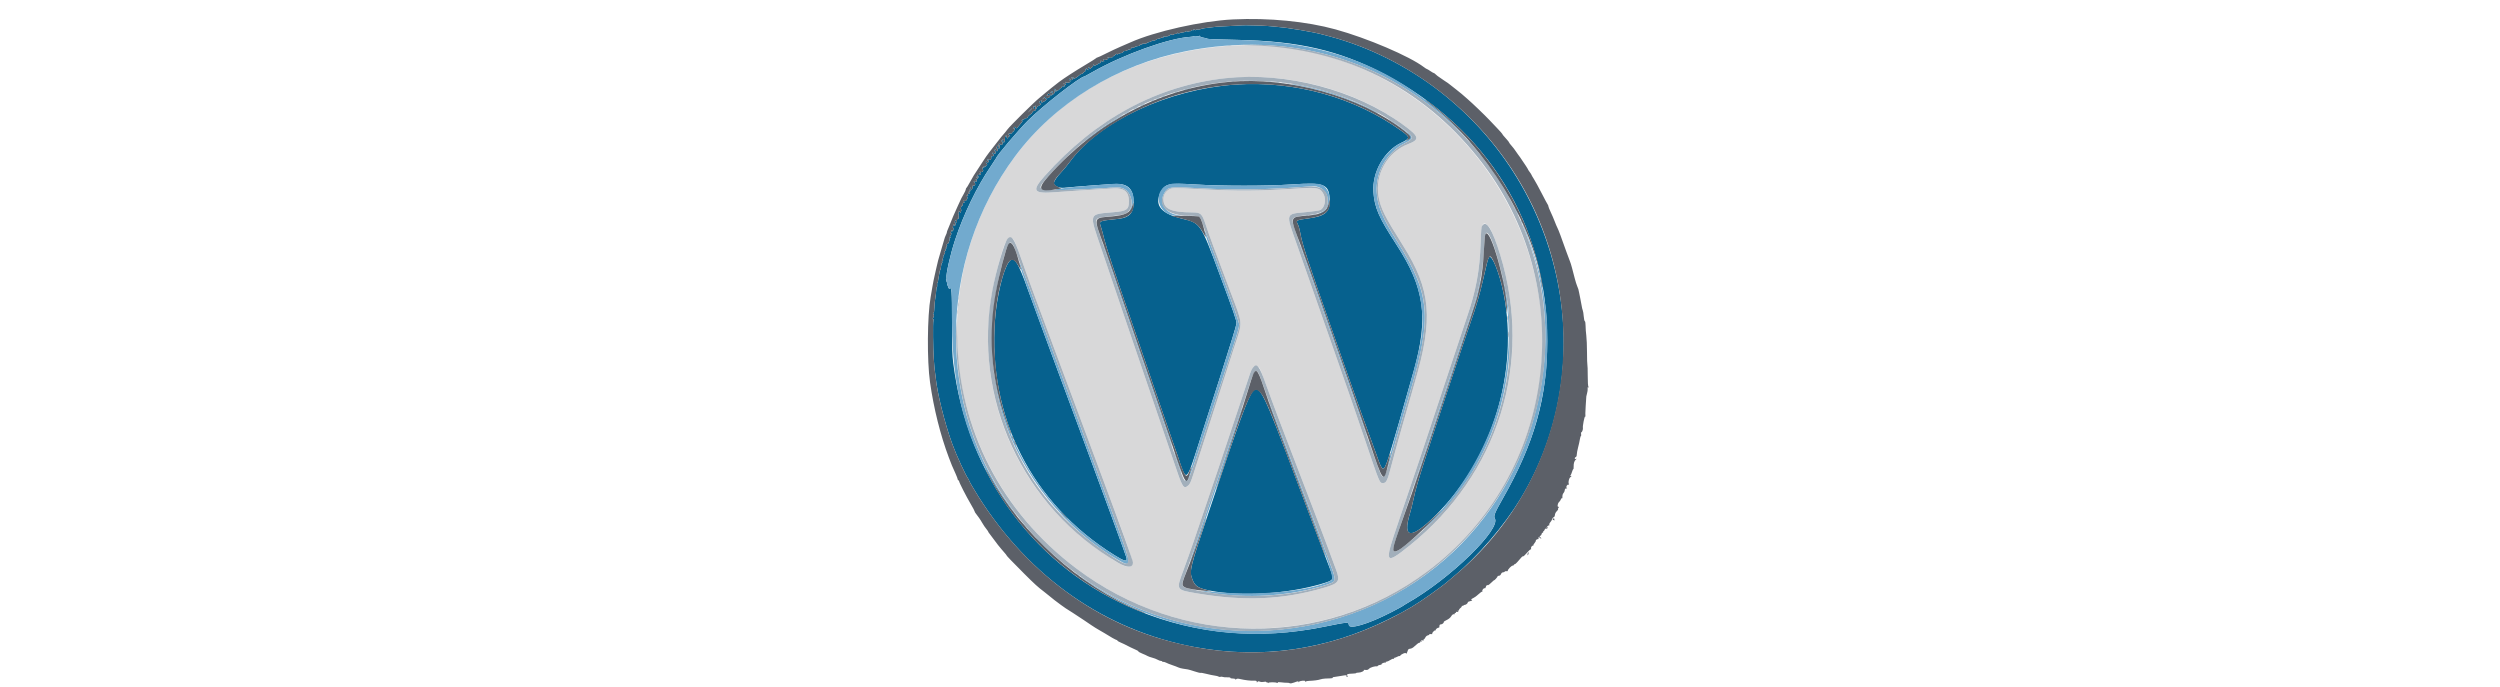 <svg id="svg" version="1.1" xmlns="http://www.w3.org/2000/svg" xmlns:xlink="http://www.w3.org/1999/xlink" width="233px" height="64px" viewBox="0, 0, 400,396.484"><g id="svgg"><path id="path0" d="M195.634 14.633 C 195.565 14.691,192.520 14.857,188.867 15.001 C 185.215 15.145,181.611 15.330,180.859 15.412 C 174.155 16.145,172.148 16.450,171.395 16.848 C 171.024 17.045,170.277 17.125,169.735 17.027 C 169.138 16.919,168.748 17.031,168.744 17.311 C 168.740 17.602,168.632 17.629,168.451 17.383 C 168.044 16.829,167.067 16.677,167.403 17.220 C 167.592 17.526,167.406 17.576,166.797 17.383 C 166.198 17.193,166.003 17.242,166.185 17.536 C 166.346 17.797,166.145 17.969,165.680 17.969 C 165.255 17.969,164.601 18.087,164.226 18.230 C 163.772 18.404,163.635 18.344,163.816 18.052 C 163.973 17.797,163.629 17.850,163.001 18.178 C 162.403 18.490,161.475 18.749,160.938 18.754 C 160.400 18.758,159.703 18.925,159.388 19.124 C 159.017 19.359,158.612 19.322,158.239 19.021 C 157.787 18.655,157.726 18.660,157.956 19.043 C 158.158 19.379,157.958 19.531,157.315 19.531 C 156.801 19.531,156.251 19.661,156.092 19.819 C 155.674 20.237,154.539 20.181,154.205 19.727 C 154.044 19.508,153.916 19.647,153.912 20.043 C 153.909 20.431,153.743 20.648,153.543 20.524 C 153.343 20.401,153.067 20.481,152.930 20.703 C 152.793 20.925,152.552 21.027,152.396 20.931 C 152.239 20.834,151.865 20.907,151.565 21.092 C 151.251 21.286,150.723 21.271,150.323 21.057 C 149.757 20.755,149.674 20.809,149.881 21.348 C 150.069 21.838,149.977 21.950,149.529 21.778 C 149.196 21.650,148.770 21.692,148.583 21.872 C 148.395 22.051,147.803 22.257,147.266 22.330 C 146.729 22.402,146.201 22.549,146.094 22.656 C 145.321 23.429,144.206 23.740,143.743 23.312 C 143.414 23.008,143.328 23.000,143.490 23.291 C 143.643 23.564,143.072 23.916,141.985 24.221 C 141.022 24.490,140.234 24.834,140.234 24.984 C 140.234 25.135,139.607 25.237,138.839 25.212 C 138.072 25.186,137.342 25.331,137.216 25.534 C 137.084 25.748,137.203 25.770,137.500 25.586 C 137.846 25.372,137.917 25.422,137.721 25.740 C 137.497 26.102,137.287 26.094,136.804 25.703 C 136.328 25.317,136.249 25.313,136.473 25.686 C 136.792 26.216,136.416 26.426,134.602 26.733 C 133.975 26.839,133.351 27.104,133.216 27.323 C 133.081 27.541,132.579 27.645,132.100 27.552 C 131.621 27.460,131.327 27.542,131.446 27.735 C 131.565 27.928,131.285 28.288,130.823 28.535 C 130.142 28.900,130.042 28.885,130.293 28.457 C 130.464 28.167,130.229 28.258,129.772 28.658 C 129.315 29.059,128.421 29.408,127.786 29.434 C 127.150 29.460,126.708 29.607,126.803 29.760 C 127.046 30.154,125.454 30.945,124.992 30.659 C 124.782 30.529,124.609 30.638,124.609 30.901 C 124.609 31.165,124.494 31.265,124.352 31.123 C 124.211 30.982,123.826 31.084,123.496 31.351 C 123.009 31.745,122.956 31.737,123.214 31.309 C 123.471 30.882,123.374 30.866,122.703 31.225 C 122.248 31.469,121.875 31.848,121.875 32.068 C 121.875 32.288,121.718 32.371,121.525 32.252 C 121.333 32.133,121.071 32.310,120.942 32.644 C 120.814 32.979,120.532 33.143,120.315 33.010 C 120.099 32.876,119.922 32.923,119.922 33.115 C 119.922 33.609,118.665 33.569,117.969 33.052 C 117.470 32.682,117.457 32.712,117.881 33.255 C 118.297 33.788,118.265 33.943,117.686 34.193 C 116.453 34.725,115.625 34.772,115.625 34.307 C 115.625 34.058,115.512 33.967,115.374 34.105 C 115.236 34.243,115.349 34.628,115.625 34.960 C 116.047 35.469,116.025 35.526,115.485 35.319 C 115.093 35.168,114.844 35.270,114.844 35.580 C 114.844 35.891,114.640 35.809,114.318 35.368 C 113.825 34.694,113.795 34.707,113.830 35.586 C 113.859 36.310,113.672 36.517,113.011 36.495 C 112.541 36.479,112.189 36.632,112.230 36.834 C 112.271 37.036,111.956 37.259,111.531 37.329 C 111.105 37.400,110.691 37.652,110.612 37.890 C 110.528 38.144,110.254 38.031,109.950 37.618 C 109.457 36.947,109.436 36.950,109.502 37.672 C 109.541 38.112,109.201 38.620,108.694 38.879 C 108.212 39.126,107.933 39.444,108.075 39.586 C 108.217 39.728,108.147 39.844,107.919 39.844 C 107.692 39.844,107.400 39.569,107.271 39.233 C 106.924 38.329,106.292 38.921,106.515 39.942 C 106.703 40.801,106.690 40.799,105.887 39.844 C 105.268 39.106,105.133 39.050,105.335 39.615 C 105.514 40.116,105.458 40.274,105.165 40.093 C 104.884 39.919,104.783 40.105,104.881 40.615 C 104.972 41.091,104.825 41.406,104.512 41.406 C 104.225 41.406,103.889 41.670,103.765 41.992 C 103.641 42.314,103.280 42.578,102.962 42.578 C 102.644 42.578,101.953 42.974,101.426 43.457 C 99.944 44.818,97.868 45.953,98.135 45.256 C 98.287 44.859,98.079 44.688,97.444 44.688 C 96.944 44.688,96.624 44.831,96.732 45.006 C 96.840 45.182,97.110 45.214,97.330 45.077 C 97.564 44.933,97.673 45.133,97.591 45.559 C 97.513 45.961,97.189 46.289,96.870 46.289 C 96.550 46.289,96.323 46.099,96.365 45.866 C 96.407 45.633,96.204 45.443,95.914 45.443 C 95.624 45.443,95.477 45.677,95.587 45.964 C 95.697 46.250,95.938 46.484,96.123 46.484 C 96.308 46.484,96.366 46.730,96.251 47.030 C 95.955 47.800,94.306 48.029,93.581 47.401 C 93.246 47.110,93.147 47.084,93.361 47.342 C 94.071 48.201,93.868 49.393,93.136 48.661 C 92.295 47.820,92.083 47.890,92.663 48.818 C 93.051 49.440,93.040 49.687,92.609 50.088 C 92.172 50.494,92.128 50.488,92.372 50.060 C 92.586 49.684,92.463 49.579,91.941 49.693 C 91.539 49.780,91.255 50.060,91.309 50.316 C 91.362 50.572,91.206 50.781,90.961 50.781 C 90.716 50.781,90.291 51.089,90.016 51.465 C 89.741 51.841,89.326 52.170,89.094 52.197 C 88.862 52.224,88.486 52.268,88.258 52.295 C 88.031 52.322,87.970 52.547,88.123 52.795 C 88.301 53.083,88.230 53.139,87.924 52.951 C 87.662 52.788,87.539 52.415,87.652 52.121 C 87.764 51.828,87.713 51.499,87.537 51.390 C 86.964 51.036,86.737 51.648,87.154 52.428 C 87.609 53.277,86.675 54.687,85.659 54.687 C 85.330 54.687,85.223 54.883,85.391 55.176 C 85.546 55.444,85.235 55.266,84.699 54.779 L 83.726 53.894 82.976 54.749 C 82.523 55.265,82.458 55.465,82.813 55.254 C 84.308 54.363,85.325 55.092,84.124 56.194 C 83.432 56.828,81.822 56.905,82.205 56.286 C 82.625 55.605,81.197 56.057,80.568 56.803 C 79.884 57.615,79.885 57.616,80.754 56.880 C 81.540 56.215,81.648 56.206,81.869 56.781 C 82.003 57.131,82.314 57.303,82.560 57.163 C 82.807 57.023,82.568 57.343,82.031 57.875 C 81.494 58.406,80.935 58.783,80.789 58.711 C 80.642 58.640,80.411 58.763,80.273 58.984 C 80.136 59.206,79.852 59.281,79.642 59.151 C 79.405 59.005,79.453 58.676,79.766 58.289 C 80.195 57.759,80.183 57.718,79.688 58.025 C 79.365 58.224,78.943 58.389,78.748 58.392 C 78.554 58.396,78.350 58.707,78.294 59.084 C 78.239 59.461,78.354 59.670,78.550 59.549 C 78.746 59.428,78.906 59.525,78.906 59.766 C 78.906 60.006,79.126 60.089,79.395 59.950 C 79.663 59.811,79.443 60.061,78.906 60.504 C 78.369 60.948,77.745 61.315,77.520 61.319 C 77.294 61.324,76.884 61.953,76.608 62.717 C 76.332 63.481,75.902 64.038,75.654 63.955 C 75.171 63.794,74.219 64.568,74.219 65.122 C 74.219 65.306,73.702 65.762,73.071 66.135 C 72.439 66.508,71.808 67.174,71.668 67.614 C 71.523 68.070,71.189 68.330,70.892 68.216 C 70.605 68.105,70.161 68.266,69.906 68.574 C 69.651 68.881,69.307 69.048,69.141 68.945 C 68.974 68.843,68.599 69.054,68.306 69.415 C 67.940 69.867,67.926 69.980,68.262 69.778 C 69.067 69.295,68.817 69.935,67.676 71.279 C 67.085 71.975,66.281 72.938,65.890 73.419 C 65.240 74.217,65.138 74.236,64.705 73.644 C 64.272 73.052,64.164 73.073,63.463 73.893 C 63.030 74.400,62.966 74.583,63.317 74.313 C 63.659 74.050,64.034 73.930,64.150 74.046 C 64.501 74.397,63.514 76.166,62.965 76.169 C 62.684 76.171,62.563 76.348,62.695 76.562 C 62.828 76.777,62.619 76.980,62.230 77.013 C 61.841 77.045,61.316 77.092,61.063 77.115 C 60.809 77.139,60.458 77.316,60.281 77.509 C 60.102 77.706,60.156 77.748,60.405 77.606 C 60.655 77.463,60.937 77.691,61.052 78.129 C 61.186 78.644,61.062 78.906,60.683 78.906 C 60.368 78.906,60.211 79.070,60.335 79.270 C 60.458 79.470,60.399 79.733,60.204 79.854 C 59.822 80.089,59.192 78.969,59.341 78.320 C 59.390 78.105,59.199 78.157,58.916 78.436 C 58.633 78.714,58.401 79.665,58.400 80.549 C 58.399 81.644,58.212 82.208,57.813 82.319 C 57.347 82.448,57.334 82.406,57.748 82.115 C 58.167 81.821,58.139 81.700,57.606 81.495 C 57.039 81.277,57.019 81.143,57.469 80.562 C 57.889 80.019,57.820 80.032,57.122 80.627 C 56.148 81.458,56.040 81.687,56.689 81.543 C 56.931 81.489,57.157 81.929,57.191 82.520 C 57.256 83.654,56.417 83.995,55.591 83.169 C 55.285 82.863,55.091 82.866,54.898 83.179 C 54.750 83.418,54.774 83.565,54.951 83.506 C 55.349 83.373,55.469 83.707,55.469 84.949 C 55.469 85.636,55.304 85.850,54.895 85.693 C 54.270 85.453,54.263 84.738,54.883 84.283 C 55.128 84.103,55.101 83.994,54.808 83.990 C 54.308 83.984,53.779 84.657,53.659 85.451 C 53.618 85.721,53.745 85.842,53.941 85.721 C 54.137 85.600,54.297 85.945,54.297 86.488 C 54.297 87.196,54.134 87.413,53.723 87.255 C 53.408 87.134,53.188 86.920,53.235 86.779 C 53.282 86.639,53.161 86.436,52.967 86.328 C 52.773 86.221,52.568 86.441,52.513 86.818 C 52.458 87.195,52.572 87.405,52.766 87.285 C 52.961 87.165,53.083 87.511,53.038 88.054 C 52.963 88.966,52.893 89.000,52.129 88.500 C 51.438 88.047,51.302 88.045,51.302 88.489 C 51.302 88.780,51.405 88.985,51.530 88.943 C 51.785 88.858,51.953 89.234,51.953 89.889 C 51.953 90.129,51.641 90.244,51.259 90.144 C 50.718 90.003,50.576 90.186,50.615 90.977 C 50.675 92.190,50.100 92.659,49.166 92.159 C 48.733 91.927,48.397 91.937,48.243 92.186 C 48.019 92.549,48.265 92.720,48.889 92.636 C 49.344 92.576,48.972 93.897,48.489 94.058 C 48.232 94.144,48.072 94.066,48.132 93.884 C 48.234 93.580,47.948 93.359,47.452 93.359 C 47.340 93.359,47.522 93.778,47.857 94.289 C 48.410 95.133,48.408 95.240,47.841 95.458 C 47.465 95.602,47.334 95.893,47.511 96.189 C 47.735 96.562,47.656 96.558,47.180 96.172 C 46.697 95.781,46.487 95.773,46.263 96.135 C 46.067 96.453,46.139 96.503,46.484 96.289 C 46.833 96.074,46.902 96.125,46.701 96.451 C 46.538 96.713,46.177 96.841,45.897 96.733 C 45.358 96.526,45.327 97.137,45.837 97.952 C 46.365 98.799,45.042 99.797,44.227 99.167 C 43.610 98.689,43.611 98.713,44.239 99.452 C 44.890 100.219,44.811 100.781,44.052 100.781 C 43.861 100.781,43.829 100.578,43.983 100.330 C 44.157 100.049,44.090 99.985,43.804 100.162 C 43.552 100.317,43.466 100.638,43.612 100.875 C 43.783 101.151,43.647 101.216,43.233 101.057 C 42.878 100.921,42.606 100.935,42.629 101.088 C 42.750 101.902,42.527 102.358,42.127 102.111 C 41.829 101.927,41.783 102.005,41.991 102.343 C 42.238 102.741,42.422 102.695,42.833 102.133 C 43.137 101.717,43.359 101.621,43.359 101.906 C 43.359 102.442,42.404 103.532,41.908 103.562 C 41.740 103.572,41.514 103.682,41.406 103.806 C 41.299 103.930,41.431 103.905,41.699 103.751 C 42.026 103.562,42.188 103.750,42.188 104.322 C 42.188 105.073,42.109 105.110,41.527 104.638 C 40.962 104.180,40.915 104.183,41.200 104.656 C 41.458 105.084,41.364 105.151,40.787 104.948 C 40.067 104.695,40.066 104.706,40.757 105.243 C 41.709 105.982,41.441 107.235,40.339 107.198 C 39.873 107.182,39.588 107.324,39.705 107.513 C 40.028 108.035,39.496 109.766,39.013 109.766 C 38.780 109.766,38.687 109.508,38.808 109.192 C 38.929 108.877,38.816 108.497,38.557 108.348 C 38.298 108.200,38.212 108.217,38.365 108.387 C 38.519 108.557,38.457 109.046,38.229 109.474 C 37.910 110.068,37.925 110.181,38.293 109.954 C 38.606 109.760,38.705 109.846,38.576 110.200 C 38.468 110.498,38.181 110.698,37.939 110.645 C 37.698 110.591,37.500 110.723,37.500 110.938 C 37.500 111.152,37.808 111.342,38.184 111.359 C 38.608 111.378,38.454 111.540,37.777 111.788 C 36.891 112.111,36.773 112.290,37.148 112.742 C 37.528 113.200,37.479 113.250,36.872 113.022 C 36.271 112.796,36.214 112.850,36.567 113.306 C 37.373 114.349,36.135 116.535,35.053 115.979 C 34.332 115.608,34.265 115.620,34.668 116.046 C 35.229 116.639,35.329 117.340,34.807 117.017 C 34.359 116.741,33.899 117.906,34.239 118.455 C 34.380 118.684,34.318 118.761,34.102 118.627 C 33.533 118.276,32.693 120.284,33.169 120.858 C 33.393 121.127,33.408 121.543,33.207 121.869 C 33.018 122.174,32.956 122.608,33.067 122.833 C 33.179 123.058,32.902 122.803,32.451 122.266 C 31.922 121.637,31.717 121.534,31.874 121.978 C 32.009 122.356,31.879 122.961,31.587 123.322 C 31.286 123.693,31.254 123.859,31.513 123.703 C 31.942 123.446,31.956 123.672,31.675 126.293 C 31.656 126.466,31.465 126.500,31.250 126.367 C 30.912 126.158,30.655 127.288,30.823 128.252 C 30.854 128.429,30.687 128.455,30.452 128.310 C 30.217 128.165,30.119 127.800,30.235 127.500 C 30.558 126.657,30.159 126.853,29.662 127.782 C 29.418 128.237,29.392 128.503,29.603 128.373 C 29.824 128.236,29.967 128.616,29.940 129.268 C 29.915 129.891,29.775 130.327,29.629 130.237 C 29.483 130.147,29.262 130.294,29.139 130.564 C 29.015 130.834,29.012 130.659,29.131 130.176 C 29.452 128.886,29.050 129.105,28.569 130.482 C 28.342 131.134,28.304 131.576,28.485 131.464 C 28.666 131.352,28.777 131.742,28.730 132.329 C 28.643 133.436,28.252 133.873,27.799 133.368 C 27.656 133.209,27.786 133.221,28.088 133.396 C 28.460 133.612,28.545 133.567,28.354 133.257 C 28.198 133.006,27.896 132.908,27.681 133.041 C 27.467 133.173,27.390 133.379,27.510 133.499 C 27.630 133.619,27.509 133.987,27.243 134.316 C 26.848 134.804,26.857 134.856,27.288 134.596 C 27.954 134.195,27.481 135.973,26.803 136.420 C 26.502 136.618,26.525 136.709,26.879 136.713 C 27.160 136.716,27.279 136.897,27.144 137.116 C 27.010 137.334,26.718 137.401,26.497 137.264 C 26.229 137.099,26.214 137.261,26.450 137.746 C 26.803 138.470,25.753 141.248,25.298 140.793 C 25.187 140.682,24.992 140.863,24.865 141.194 C 24.738 141.526,24.838 141.797,25.087 141.797 C 25.336 141.797,25.199 142.055,24.782 142.370 C 24.200 142.811,24.159 142.950,24.609 142.969 C 25.091 142.989,25.076 143.084,24.525 143.503 C 23.995 143.906,23.954 144.118,24.330 144.524 C 24.639 144.857,24.648 144.949,24.357 144.786 C 24.111 144.648,23.809 144.798,23.686 145.119 C 23.563 145.440,23.644 145.703,23.867 145.703 C 24.090 145.703,23.914 146.206,23.476 146.821 C 23.038 147.437,22.776 148.037,22.895 148.155 C 23.013 148.274,22.914 148.737,22.674 149.185 C 22.338 149.814,22.353 150.003,22.740 150.012 C 23.039 150.020,22.936 150.257,22.484 150.598 C 21.940 151.010,21.885 151.174,22.289 151.178 C 22.752 151.183,22.758 151.243,22.323 151.519 C 22.032 151.703,21.716 152.706,21.619 153.748 C 21.523 154.790,21.321 155.736,21.171 155.849 C 21.021 155.962,20.843 156.494,20.775 157.031 C 20.650 158.026,20.440 159.191,20.071 160.938 C 19.958 161.475,19.840 162.222,19.810 162.598 C 19.780 162.974,19.640 163.281,19.499 163.281 C 19.358 163.281,19.305 163.809,19.380 164.453 C 19.455 165.098,19.388 165.625,19.231 165.625 C 19.074 165.625,18.925 166.284,18.900 167.090 C 18.875 167.896,18.749 169.170,18.619 169.922 C 18.063 173.155,17.802 175.716,17.634 179.613 C 17.601 180.370,17.415 180.805,17.185 180.662 C 16.945 180.514,16.961 180.791,17.225 181.371 C 17.541 182.066,17.542 182.541,17.228 183.128 C 16.706 184.102,16.676 184.496,17.146 184.205 C 17.347 184.081,17.363 184.573,17.183 185.370 C 16.849 186.852,16.999 201.048,17.409 206.836 C 17.831 212.781,17.854 213.040,18.113 214.648 C 18.251 215.508,18.440 217.002,18.532 217.969 C 19.378 226.821,23.606 243.878,27.926 255.859 C 30.436 262.820,35.989 274.887,37.589 276.855 C 37.808 277.124,37.893 277.344,37.779 277.344 C 37.546 277.344,40.406 282.286,43.204 286.719 C 72.804 333.601,116.610 364.069,168.164 373.631 C 206.281 380.700,243.941 375.347,279.492 357.807 C 286.593 354.303,288.049 353.527,293.359 350.414 C 298.373 347.475,310.401 338.987,314.091 335.782 C 314.859 335.116,316.440 333.779,317.606 332.813 C 331.545 321.249,346.807 303.498,356.300 287.807 C 402.606 211.277,382.425 109.480,309.730 52.889 C 290.834 38.179,268.622 27.046,246.289 21.090 C 244.570 20.631,242.988 20.209,242.773 20.150 C 239.336 19.216,234.670 18.253,229.450 17.401 C 221.619 16.121,219.225 15.796,215.039 15.442 C 213.750 15.333,211.729 15.151,210.547 15.037 C 208.112 14.803,195.827 14.470,195.634 14.633 M172.774 21.692 C 174.492 22.008,174.936 22.115,175.098 22.249 C 175.518 22.600,179.173 22.760,192.969 23.032 C 228.243 23.726,251.428 29.102,277.148 42.549 C 337.429 74.065,371.614 129.899,371.636 196.875 C 371.646 229.625,364.205 255.884,345.744 288.249 C 341.386 295.889,340.545 297.985,341.332 299.245 C 345.197 305.434,315.427 334.313,290.820 348.245 C 289.746 348.853,288.604 349.572,288.281 349.842 C 287.959 350.112,284.795 351.824,281.250 353.646 C 268.045 360.432,257.031 363.651,257.031 360.723 C 257.031 359.027,256.537 359.068,242.383 361.941 C 205.337 369.461,169.069 366.290,135.430 352.590 C 76.715 328.679,36.972 275.453,28.640 209.570 C 28.068 205.048,27.947 200.955,27.939 185.910 C 27.930 167.448,27.763 165.336,26.423 166.676 C 26.295 166.804,26.082 166.576,25.950 166.169 C 25.818 165.762,25.539 165.068,25.330 164.627 C 25.121 164.185,24.998 163.658,25.058 163.455 C 25.117 163.252,24.947 162.690,24.679 162.207 C 24.401 161.706,24.356 161.328,24.573 161.328 C 24.783 161.328,24.873 160.933,24.773 160.449 C 24.355 158.437,26.937 147.032,29.734 138.532 C 34.582 123.802,42.338 107.784,50.245 96.173 C 52.044 93.531,53.516 91.284,53.516 91.180 C 53.516 90.172,65.838 75.620,71.680 69.728 C 79.975 61.361,102.031 44.141,104.452 44.141 C 104.540 44.141,106.782 42.906,109.435 41.396 C 126.835 31.495,153.077 22.058,165.284 21.310 C 166.278 21.249,167.300 21.070,167.555 20.913 C 167.811 20.755,168.623 20.739,169.361 20.877 C 170.320 21.057,170.716 20.985,170.748 20.623 C 170.773 20.345,170.870 20.404,170.963 20.754 C 171.067 21.144,171.768 21.508,172.774 21.692 M191.406 48.858 C 152.876 51.498,112.870 70.166,96.041 93.359 C 94.716 95.186,92.544 97.822,91.215 99.219 C 88.299 102.282,86.629 104.837,86.793 105.986 C 86.999 107.434,89.985 108.695,92.578 108.429 C 98.909 107.780,120.161 106.205,122.852 106.185 C 129.843 106.135,132.826 109.395,132.804 117.068 C 132.787 122.987,130.227 125.695,124.023 126.355 C 112.331 127.598,112.748 127.400,113.964 131.119 C 114.444 132.588,115.291 135.697,115.848 138.030 C 116.955 142.671,121.707 156.980,133.188 190.234 C 137.304 202.158,143.105 219.121,146.078 227.930 C 149.051 236.738,152.308 246.230,153.315 249.023 C 154.322 251.816,156.435 257.881,158.012 262.500 C 163.773 279.384,162.577 280.450,172.470 249.609 C 173.401 246.709,178.218 231.730,183.175 216.322 C 188.760 198.963,192.188 187.714,192.188 186.745 C 192.188 184.790,190.869 180.951,182.247 157.813 C 171.569 129.153,171.303 128.757,161.133 126.359 C 148.613 123.408,144.570 118.518,148.417 110.978 C 150.925 106.061,153.005 105.586,168.066 106.495 C 184.349 107.477,209.132 107.476,224.108 106.493 C 242.874 105.261,245.517 106.269,246.013 114.844 C 246.448 122.346,243.693 124.820,233.420 126.156 C 226.628 127.040,226.353 127.211,227.703 129.732 C 228.116 130.502,228.724 132.700,229.055 134.618 C 230.132 140.858,233.410 150.870,247.453 190.820 C 248.888 194.902,253.580 208.262,257.881 220.508 C 262.182 232.754,266.841 245.762,268.235 249.414 C 269.629 253.066,271.654 258.604,272.736 261.719 C 276.671 273.055,276.905 273.141,279.940 264.358 C 281.209 260.687,290.006 230.439,294.569 214.063 C 303.183 183.141,300.865 166.303,284.539 141.211 C 274.344 125.542,271.884 119.900,271.256 110.742 C 270.485 99.513,277.396 87.236,287.132 82.538 C 292.571 79.913,292.608 79.282,287.533 75.631 C 260.419 56.129,225.845 46.499,191.406 48.858 M84.926 53.214 C 84.396 53.835,84.368 53.943,84.832 53.585 C 85.379 53.163,85.551 53.195,85.901 53.787 C 86.277 54.423,86.307 54.407,86.203 53.623 C 86.032 52.333,85.754 52.243,84.926 53.214 M75.973 61.334 C 75.838 61.553,75.576 61.638,75.391 61.523 C 74.825 61.174,74.650 61.884,75.137 62.550 C 75.524 63.078,75.674 63.093,76.095 62.643 C 76.449 62.263,76.462 62.109,76.139 62.109 C 75.809 62.109,75.818 61.950,76.172 61.523 C 76.439 61.201,76.559 60.938,76.438 60.938 C 76.317 60.938,76.108 61.116,75.973 61.334 M72.827 63.770 L 71.680 65.039 72.949 63.892 C 74.133 62.822,74.398 62.500,74.097 62.500 C 74.029 62.500,73.458 63.071,72.827 63.770 M337.968 148.540 C 337.474 149.135,336.555 152.643,334.580 161.472 C 332.694 169.905,330.587 177.052,326.972 187.279 C 323.659 196.654,305.884 250.067,300.836 265.820 C 296.834 278.310,295.541 282.823,294.336 288.514 C 293.800 291.046,292.928 294.540,292.397 296.278 C 287.807 311.329,292.970 311.667,307.459 297.266 C 339.913 265.007,355.294 214.675,346.456 169.646 C 344.118 157.733,339.620 146.549,337.968 148.540 M60.793 151.270 C 57.500 155.599,53.772 171.190,52.784 184.766 C 48.699 240.879,73.934 290.653,121.567 320.438 C 127.659 324.248,129.305 324.594,128.643 321.928 C 128.279 320.461,114.962 284.046,103.126 252.148 C 100.735 245.703,97.935 238.145,96.904 235.352 C 95.873 232.559,90.594 218.320,85.172 203.711 C 79.750 189.102,73.748 172.754,71.835 167.383 C 65.965 150.905,63.645 147.520,60.793 151.270 M201.809 225.728 C 199.071 228.586,193.765 243.081,175.765 296.875 C 165.287 328.189,164.924 329.681,166.660 334.304 C 168.236 338.499,169.879 339.574,176.901 341.005 C 194.694 344.631,221.616 342.982,241.496 337.048 C 248.739 334.886,248.730 334.906,245.760 327.311 C 243.356 321.163,236.414 302.781,227.332 278.516 C 207.945 226.720,205.568 221.804,201.809 225.728 " stroke="none" fill="#06618e" fill-rule="evenodd"></path><path id="path1" d="M185.742 26.575 C 134.869 30.729,91.837 53.301,64.378 90.234 C 10.899 162.165,22.325 262.460,90.662 320.952 C 185.139 401.817,328.644 360.373,362.456 242.459 C 394.576 130.446,301.795 17.099,185.742 26.575 M212.736 44.935 C 240.481 47.158,267.661 56.892,288.471 72.057 C 297.819 78.869,298.239 80.548,291.263 83.210 C 279.279 87.782,271.982 100.764,274.239 113.502 C 275.458 120.386,277.740 124.956,288.369 141.797 C 304.558 167.449,305.964 183.932,295.117 220.898 C 290.924 235.185,283.925 260.028,281.970 267.560 C 279.341 277.692,278.783 278.906,276.758 278.906 C 274.776 278.906,274.915 279.243,265.827 252.344 C 261.126 238.429,257.506 227.991,248.827 203.320 C 245.350 193.438,239.899 177.881,236.712 168.750 C 233.526 159.619,229.087 146.958,226.847 140.613 C 220.545 122.760,220.288 123.593,232.443 122.471 C 236.191 122.125,239.821 121.592,240.510 121.287 C 243.094 120.142,244.156 115.281,242.509 112.132 C 240.574 108.432,239.131 108.092,228.355 108.793 C 204.710 110.331,193.040 110.405,170.508 109.163 C 156.121 108.369,154.707 108.395,153.094 109.482 C 151.041 110.866,150.000 112.695,150.000 114.921 C 150.000 120.636,154.297 122.595,166.934 122.643 C 171.670 122.661,172.286 123.273,174.602 130.273 C 176.470 135.919,178.969 142.691,188.295 167.383 C 196.153 188.188,195.892 185.093,191.047 200.000 C 185.790 216.174,172.436 257.659,167.375 273.537 C 165.879 278.231,165.323 279.482,164.379 280.275 C 161.580 282.631,161.065 281.786,155.922 266.393 C 153.520 259.203,148.019 243.037,143.698 230.469 C 139.377 217.900,132.093 196.543,127.512 183.008 C 122.931 169.473,116.888 151.649,114.084 143.400 C 106.985 122.520,106.519 123.852,121.402 122.508 C 128.971 121.824,130.078 121.009,130.078 116.118 C 130.078 110.679,127.274 108.381,121.094 108.753 C 109.796 109.433,92.480 110.582,87.891 110.955 C 74.856 112.014,73.685 110.327,81.428 101.641 C 117.643 61.014,163.932 41.024,212.736 44.935 M337.718 130.662 C 340.039 133.123,344.611 146.117,347.419 158.231 C 361.131 217.394,340.291 276.385,291.992 315.129 C 277.850 326.474,277.382 325.572,285.364 302.344 C 292.058 282.864,302.874 250.567,314.604 215.039 C 319.214 201.074,323.958 186.833,325.146 183.393 C 330.457 168.012,332.643 156.283,333.164 140.366 C 333.538 128.940,334.387 127.130,337.718 130.662 M62.491 137.495 C 63.737 138.162,64.701 140.209,67.368 147.852 C 71.957 161.003,75.476 170.559,91.608 213.672 C 95.186 223.232,99.842 235.713,101.956 241.406 C 104.070 247.100,109.343 261.250,113.674 272.852 C 132.561 323.445,133.111 325.100,131.543 326.581 C 129.695 328.326,126.228 326.831,115.625 319.717 C 61.834 283.625,37.606 219.890,53.709 156.836 C 58.005 140.016,59.802 136.056,62.491 137.495 M205.439 212.459 C 205.882 213.080,207.576 217.314,209.204 221.866 C 213.139 232.872,218.480 246.987,231.157 279.883 C 236.952 294.922,243.137 311.172,244.901 315.995 C 246.665 320.817,248.810 326.610,249.669 328.867 C 252.187 335.489,251.380 336.785,243.233 339.204 C 219.274 346.316,196.770 347.315,168.807 342.507 C 157.268 340.522,157.325 340.622,161.420 329.621 C 163.046 325.253,165.730 317.725,167.384 312.891 C 174.279 292.747,191.025 242.973,195.181 230.273 C 200.679 213.473,200.650 213.554,201.615 212.327 C 202.719 210.923,204.387 210.981,205.439 212.459 " stroke="none" fill="#d8d8d9" fill-rule="evenodd"></path><path id="path2" d="M170.748 20.623 C 170.716 20.985,170.320 21.057,169.361 20.877 C 168.623 20.739,167.811 20.755,167.555 20.913 C 167.300 21.070,166.278 21.249,165.284 21.310 C 153.077 22.058,126.835 31.495,109.435 41.396 C 106.782 42.906,104.540 44.141,104.452 44.141 C 102.031 44.141,79.975 61.361,71.680 69.728 C 65.838 75.620,53.516 90.172,53.516 91.180 C 53.516 91.284,52.044 93.531,50.245 96.173 C 42.338 107.784,34.582 123.802,29.734 138.532 C 26.937 147.032,24.355 158.437,24.773 160.449 C 24.873 160.933,24.783 161.328,24.573 161.328 C 24.356 161.328,24.401 161.706,24.679 162.207 C 24.947 162.690,25.117 163.252,25.058 163.455 C 24.998 163.658,25.121 164.185,25.330 164.627 C 25.539 165.068,25.818 165.762,25.950 166.169 C 26.082 166.576,26.295 166.804,26.423 166.676 C 27.763 165.336,27.930 167.448,27.939 185.910 C 27.962 229.782,38.359 262.521,62.313 294.152 C 63.936 296.294,65.344 298.047,65.443 298.047 C 65.542 298.047,64.409 296.409,62.924 294.408 C 18.783 234.903,19.382 150.755,64.378 90.234 C 87.264 59.453,123.111 37.407,163.086 29.531 C 222.310 17.862,278.022 34.042,320.296 75.188 C 326.362 81.091,326.489 81.191,322.538 76.953 C 320.235 74.482,318.133 72.278,317.867 72.055 C 317.601 71.831,315.713 70.100,313.672 68.206 C 281.214 38.099,243.622 24.029,192.969 23.032 C 179.173 22.760,175.518 22.600,175.098 22.249 C 174.936 22.115,174.492 22.008,172.774 21.692 C 171.768 21.508,171.067 21.144,170.963 20.754 C 170.870 20.404,170.773 20.345,170.748 20.623 M197.754 46.774 C 199.204 46.849,201.577 46.849,203.027 46.774 C 204.478 46.699,203.291 46.637,200.391 46.637 C 197.490 46.637,196.304 46.699,197.754 46.774 M189.360 47.151 C 189.846 47.245,190.549 47.241,190.923 47.143 C 191.296 47.046,190.898 46.969,190.039 46.974 C 189.180 46.978,188.874 47.058,189.360 47.151 M210.259 47.155 C 210.853 47.245,211.732 47.243,212.212 47.150 C 212.693 47.057,212.207 46.984,211.133 46.987 C 210.059 46.990,209.666 47.066,210.259 47.155 M215.137 47.541 C 215.620 47.634,216.411 47.634,216.895 47.541 C 217.378 47.448,216.982 47.372,216.016 47.372 C 215.049 47.372,214.653 47.448,215.137 47.541 M218.657 47.933 C 219.143 48.026,219.846 48.022,220.219 47.925 C 220.593 47.827,220.195 47.750,219.336 47.755 C 218.477 47.759,218.171 47.839,218.657 47.933 M221.582 48.316 C 221.958 48.414,222.573 48.414,222.949 48.316 C 223.325 48.218,223.018 48.138,222.266 48.138 C 221.514 48.138,221.206 48.218,221.582 48.316 M224.414 48.693 C 224.844 48.783,227.041 49.216,229.297 49.654 C 243.204 52.354,255.805 56.563,268.262 62.670 C 271.538 64.276,274.219 65.511,274.219 65.415 C 274.219 64.582,257.038 56.944,249.279 54.327 C 242.301 51.972,226.949 48.353,224.492 48.483 C 223.711 48.524,223.704 48.543,224.414 48.693 M163.086 51.356 C 160.988 52.048,161.814 52.075,164.258 51.395 C 165.332 51.096,165.859 50.849,165.430 50.846 C 165.000 50.843,163.945 51.073,163.086 51.356 M156.836 53.125 C 156.344 53.337,156.271 53.461,156.641 53.461 C 156.963 53.461,157.578 53.310,158.008 53.125 C 158.500 52.913,158.572 52.789,158.203 52.789 C 157.881 52.789,157.266 52.940,156.836 53.125 M149.414 55.678 C 148.437 56.148,148.405 56.203,149.219 56.004 C 150.326 55.733,151.570 55.099,150.977 55.108 C 150.762 55.111,150.059 55.367,149.414 55.678 M146.289 56.850 C 145.312 57.320,145.280 57.374,146.094 57.175 C 147.201 56.905,148.445 56.271,147.852 56.279 C 147.637 56.283,146.934 56.539,146.289 56.850 M143.359 58.008 C 142.822 58.315,142.559 58.566,142.773 58.566 C 142.988 58.566,143.604 58.315,144.141 58.008 C 144.678 57.701,144.941 57.450,144.727 57.450 C 144.512 57.450,143.896 57.701,143.359 58.008 M137.500 60.547 C 136.748 60.959,136.309 61.295,136.523 61.295 C 136.738 61.295,137.529 60.959,138.281 60.547 C 139.033 60.135,139.473 59.798,139.258 59.798 C 139.043 59.798,138.252 60.135,137.500 60.547 M133.496 62.333 C 131.982 63.154,132.153 63.438,133.691 62.656 C 135.164 61.907,135.424 61.713,134.928 61.734 C 134.731 61.743,134.087 62.012,133.496 62.333 M128.809 64.870 C 128.003 65.296,127.344 65.731,127.344 65.838 C 127.344 65.944,128.047 65.673,128.906 65.234 C 129.766 64.796,130.469 64.353,130.469 64.250 C 130.469 63.994,130.466 63.995,128.809 64.870 M122.941 68.324 C 116.538 72.228,104.297 81.096,104.297 81.831 C 104.297 81.928,106.153 80.587,108.421 78.853 C 111.703 76.343,122.390 69.016,126.399 66.527 C 126.811 66.271,127.054 66.051,126.938 66.039 C 126.823 66.026,125.024 67.055,122.941 68.324 M280.078 68.866 C 280.078 68.954,281.265 69.818,282.715 70.787 C 293.095 77.719,294.249 79.395,289.941 81.282 C 284.772 83.546,283.749 84.223,280.225 87.711 C 272.562 95.294,269.568 106.000,272.090 116.797 C 273.602 123.269,276.273 128.507,284.539 141.211 C 294.574 156.635,298.829 168.428,299.478 182.617 C 300.000 194.021,298.927 199.090,287.777 237.908 C 285.090 247.263,282.442 256.755,281.892 259.002 C 277.815 275.649,278.394 274.295,284.989 251.758 C 287.252 244.023,290.669 232.422,292.582 225.977 C 305.241 183.329,304.075 169.768,285.157 139.648 C 276.441 125.770,273.567 118.877,273.153 110.858 C 272.552 99.196,279.015 87.959,289.335 82.720 C 295.015 79.837,294.884 79.163,287.621 73.871 C 282.607 70.218,280.078 68.540,280.078 68.866 M327.734 83.008 C 328.463 83.760,329.147 84.375,329.255 84.375 C 329.362 84.375,328.854 83.760,328.125 83.008 C 327.396 82.256,326.712 81.641,326.605 81.641 C 326.497 81.641,327.006 82.256,327.734 83.008 M121.289 106.135 C 120.430 106.207,113.965 106.706,106.923 107.245 C 95.472 108.120,88.057 109.041,87.500 109.658 C 87.189 110.003,104.512 109.422,113.281 108.793 C 124.335 108.001,125.318 108.024,127.380 109.112 C 131.026 111.038,132.894 117.146,130.881 120.559 C 130.345 121.467,130.246 121.831,130.620 121.521 C 131.460 120.824,132.813 117.043,132.813 115.393 C 132.813 109.113,128.364 105.540,121.289 106.135 M153.843 106.321 C 143.061 109.192,146.312 124.730,157.663 124.572 L 160.352 124.534 157.813 124.080 C 150.911 122.846,147.444 117.062,150.405 111.724 C 152.600 107.767,153.181 107.687,172.070 108.753 C 190.614 109.799,212.958 109.447,232.192 107.807 C 234.751 107.589,237.476 107.524,238.247 107.664 C 246.156 109.093,247.440 120.364,240.022 123.241 C 238.827 123.704,238.743 123.787,239.648 123.608 C 244.638 122.622,247.605 114.817,244.803 110.050 C 242.238 105.687,240.612 105.408,224.108 106.497 C 209.678 107.449,183.303 107.457,168.359 106.514 C 156.858 105.788,155.893 105.775,153.843 106.321 M352.771 119.727 C 352.771 119.941,353.282 121.084,353.906 122.266 C 354.531 123.447,355.041 124.238,355.041 124.023 C 355.041 123.809,354.531 122.666,353.906 121.484 C 353.282 120.303,352.771 119.512,352.771 119.727 M236.235 124.104 C 236.721 124.198,237.424 124.194,237.798 124.097 C 238.171 123.999,237.773 123.922,236.914 123.927 C 236.055 123.931,235.749 124.011,236.235 124.104 M232.129 124.488 C 232.505 124.586,233.120 124.586,233.496 124.488 C 233.872 124.390,233.564 124.309,232.813 124.309 C 232.061 124.309,231.753 124.390,232.129 124.488 M356.278 127.148 C 356.278 127.363,356.529 127.979,356.836 128.516 C 357.143 129.053,357.394 129.316,357.394 129.102 C 357.394 128.887,357.143 128.271,356.836 127.734 C 356.529 127.197,356.278 126.934,356.278 127.148 M357.422 129.829 C 357.422 129.907,357.960 131.269,358.617 132.856 C 385.244 197.145,366.090 276.381,312.695 322.822 C 255.100 372.917,169.685 378.130,105.908 335.442 C 103.680 333.950,101.962 332.901,102.091 333.110 C 102.220 333.319,104.571 334.982,107.315 336.806 C 147.323 363.401,193.163 371.932,242.383 361.941 C 256.537 359.068,257.031 359.027,257.031 360.723 C 257.031 363.651,268.045 360.432,281.250 353.646 C 284.795 351.824,287.959 350.112,288.281 349.842 C 288.604 349.572,289.746 348.853,290.820 348.245 C 315.427 334.313,345.197 305.434,341.332 299.245 C 340.545 297.985,341.386 295.889,345.744 288.249 C 360.709 262.014,367.856 241.147,370.951 214.648 C 371.811 207.287,371.929 187.568,371.152 181.055 C 369.079 163.680,365.718 150.072,359.698 134.668 C 358.043 130.434,357.422 129.114,357.422 129.829 M173.842 133.406 C 173.797 134.682,176.213 141.705,182.302 158.008 C 190.830 180.838,192.188 184.783,192.188 186.745 C 192.188 188.102,187.938 201.643,172.460 249.609 C 169.626 258.392,167.310 265.971,166.029 270.655 C 164.579 275.955,163.972 277.232,162.797 277.458 C 161.976 277.616,161.971 277.632,162.732 277.681 C 164.785 277.815,163.574 281.217,189.227 203.244 C 192.809 192.357,193.750 189.043,193.750 187.321 C 193.750 184.781,173.924 131.086,173.842 133.406 M115.234 141.525 C 115.234 141.662,120.174 156.237,126.211 173.914 C 151.139 246.909,154.774 257.465,154.930 257.310 C 155.178 257.062,150.693 243.535,144.346 225.391 C 140.851 215.400,134.082 195.625,129.303 181.445 C 119.007 150.898,115.234 140.192,115.234 141.525 M229.297 142.273 C 229.297 142.690,249.609 200.952,263.715 240.998 C 266.802 249.763,267.578 251.797,267.578 251.127 C 267.578 250.603,258.096 223.098,247.663 193.359 C 244.836 185.303,240.584 173.174,238.214 166.406 C 231.425 147.022,229.297 141.262,229.297 142.273 M67.018 152.540 C 68.341 157.979,71.478 166.824,85.167 203.711 C 96.391 233.954,98.137 238.665,103.052 251.953 C 104.999 257.217,108.550 266.797,110.943 273.242 C 117.414 290.674,128.348 320.750,128.642 321.928 C 129.307 324.596,127.656 324.248,121.567 320.434 C 84.880 297.451,60.976 262.490,52.976 220.117 C 52.448 217.324,52.003 215.423,51.985 215.892 C 51.887 218.526,55.195 233.386,57.483 240.590 C 68.243 274.456,93.486 305.872,124.023 323.401 C 132.013 327.987,131.961 327.116,122.756 302.148 C 118.875 291.621,110.309 268.330,103.721 250.391 C 70.368 159.567,65.701 147.125,67.018 152.540 M345.703 160.456 C 345.703 160.693,345.964 162.127,346.283 163.644 C 356.554 212.470,340.819 263.769,303.923 301.745 C 300.103 305.677,299.153 306.798,301.023 305.168 C 339.370 271.746,357.437 217.419,347.229 166.229 C 346.188 161.007,345.703 159.174,345.703 160.456 M332.414 164.338 C 331.749 167.907,328.950 177.676,327.007 183.203 C 323.689 192.644,294.142 281.772,294.284 281.914 C 294.714 282.344,329.552 177.935,331.196 171.289 C 332.674 165.311,333.320 162.096,333.089 161.866 C 332.989 161.765,332.685 162.878,332.414 164.338 M50.893 205.273 C 50.896 206.348,50.972 206.741,51.062 206.147 C 51.151 205.553,51.149 204.674,51.056 204.194 C 50.964 203.713,50.890 204.199,50.893 205.273 M51.278 209.766 C 51.278 210.732,51.354 211.128,51.448 210.645 C 51.541 210.161,51.541 209.370,51.448 208.887 C 51.354 208.403,51.278 208.799,51.278 209.766 M51.653 213.281 C 51.653 214.033,51.734 214.341,51.832 213.965 C 51.930 213.589,51.930 212.974,51.832 212.598 C 51.734 212.222,51.653 212.529,51.653 213.281 M210.938 232.549 C 210.938 233.107,217.070 249.875,223.249 266.211 C 248.107 331.936,248.850 334.132,246.619 335.279 C 234.937 341.286,205.107 344.204,180.132 341.783 C 170.528 340.852,169.482 340.942,176.264 342.116 C 194.862 345.334,216.020 344.641,234.953 340.191 C 241.469 338.660,246.953 336.902,248.091 335.980 C 249.518 334.825,249.215 333.263,245.810 324.219 C 244.070 319.600,238.949 305.955,234.430 293.898 C 216.077 244.940,210.938 231.519,210.938 232.549 M193.268 241.408 C 192.071 244.952,187.718 257.783,183.594 269.922 C 171.475 305.599,165.221 324.373,165.338 324.725 C 165.605 325.525,174.305 300.447,186.495 263.739 C 191.584 248.414,195.679 235.671,195.596 235.421 C 195.512 235.170,194.465 237.865,193.268 241.408 M156.326 261.719 C 156.436 262.041,157.361 264.821,158.382 267.896 C 159.402 270.971,160.305 273.419,160.388 273.336 C 160.578 273.146,156.752 261.690,156.392 261.370 C 156.245 261.239,156.216 261.396,156.326 261.719 M68.750 302.466 C 68.750 302.533,69.321 303.104,70.020 303.736 L 71.289 304.883 70.142 303.613 C 69.072 302.430,68.750 302.164,68.750 302.466 M71.484 305.591 C 71.484 305.658,72.056 306.229,72.754 306.861 L 74.023 308.008 72.876 306.738 C 71.807 305.555,71.484 305.289,71.484 305.591 M79.492 314.063 C 81.633 316.211,83.472 317.969,83.579 317.969 C 83.687 317.969,82.023 316.211,79.883 314.063 C 77.742 311.914,75.903 310.156,75.796 310.156 C 75.688 310.156,77.352 311.914,79.492 314.063 M99.219 331.001 C 99.219 331.109,99.746 331.572,100.391 332.031 C 101.035 332.490,101.563 332.778,101.563 332.670 C 101.563 332.563,101.035 332.100,100.391 331.641 C 99.746 331.182,99.219 330.894,99.219 331.001 " stroke="none" fill="#72aace" fill-rule="evenodd"></path><path id="path3" d="M201.953 26.199 C 254.461 28.041,299.002 50.294,331.568 90.953 C 390.928 165.066,377.587 274.002,302.292 330.006 C 242.292 374.634,160.170 373.857,99.560 328.088 C 56.564 295.620,32.033 248.026,30.922 194.922 C 30.692 183.934,30.643 183.265,30.469 188.672 C 26.614 308.076,143.694 393.823,257.404 354.874 C 331.490 329.498,379.058 253.008,369.351 174.866 C 358.732 89.385,285.125 24.909,199.225 25.843 C 193.745 25.902,193.837 25.914,201.953 26.199 M187.212 26.452 C 187.806 26.542,188.685 26.540,189.166 26.447 C 189.646 26.354,189.160 26.281,188.086 26.284 C 187.012 26.287,186.619 26.362,187.212 26.452 M185.938 45.145 C 146.416 49.410,110.848 68.637,81.428 101.641 C 73.685 110.327,74.856 112.014,87.891 110.955 C 92.480 110.582,109.796 109.433,121.094 108.753 C 127.274 108.381,130.078 110.679,130.078 116.118 C 130.078 121.009,128.971 121.824,121.402 122.508 C 106.519 123.852,106.985 122.520,114.084 143.400 C 116.888 151.649,122.931 169.473,127.512 183.008 C 132.093 196.543,139.377 217.900,143.698 230.469 C 148.019 243.037,153.520 259.203,155.922 266.393 C 161.065 281.786,161.580 282.631,164.379 280.275 C 165.323 279.482,165.879 278.231,167.375 273.537 C 172.436 257.659,185.790 216.174,191.047 200.000 C 195.892 185.093,196.153 188.188,188.295 167.383 C 178.969 142.691,176.470 135.919,174.602 130.273 C 172.286 123.273,171.670 122.661,166.934 122.643 C 154.297 122.595,150.000 120.636,150.000 114.921 C 150.000 112.695,151.041 110.866,153.094 109.482 C 154.707 108.395,156.121 108.369,170.508 109.163 C 193.040 110.405,204.710 110.331,228.355 108.793 C 239.131 108.092,240.574 108.432,242.509 112.132 C 244.156 115.281,243.094 120.142,240.510 121.287 C 239.821 121.592,236.191 122.125,232.443 122.471 C 220.288 123.593,220.545 122.760,226.847 140.613 C 229.087 146.958,233.526 159.619,236.712 168.750 C 239.899 177.881,245.350 193.438,248.827 203.320 C 257.506 227.991,261.126 238.429,265.827 252.344 C 274.915 279.243,274.776 278.906,276.758 278.906 C 278.783 278.906,279.341 277.692,281.970 267.560 C 283.925 260.028,290.924 235.185,295.117 220.898 C 305.964 183.932,304.558 167.449,288.369 141.797 C 277.740 124.956,275.458 120.386,274.239 113.502 C 271.982 100.764,279.279 87.782,291.263 83.210 C 298.239 80.548,297.819 78.869,288.471 72.057 C 260.731 51.842,220.860 41.377,185.938 45.145 M215.430 47.280 C 242.328 49.833,268.111 59.447,288.576 74.556 C 294.815 79.162,294.884 79.903,289.335 82.720 C 279.015 87.959,272.552 99.196,273.153 110.858 C 273.567 118.877,276.441 125.770,285.157 139.648 C 304.313 170.148,305.313 183.023,292.009 227.930 C 289.781 235.449,286.788 245.645,285.358 250.586 C 278.177 275.393,277.493 277.048,275.631 274.121 C 275.131 273.336,268.262 254.138,260.360 231.445 C 258.790 226.934,252.054 207.686,245.393 188.672 C 238.731 169.658,231.843 149.883,230.085 144.727 C 228.326 139.570,226.375 133.868,225.749 132.056 C 223.531 125.639,223.894 125.212,232.294 124.367 C 242.257 123.365,244.940 121.530,244.913 115.735 C 244.885 109.486,240.987 107.057,232.192 107.807 C 212.958 109.447,190.614 109.799,172.070 108.753 C 153.181 107.687,152.600 107.767,150.405 111.724 C 146.243 119.227,152.424 124.550,165.350 124.594 C 170.803 124.612,171.394 124.958,172.484 128.768 C 172.843 130.026,173.926 132.981,174.890 135.336 C 181.457 151.374,193.750 185.262,193.750 187.325 C 193.750 189.042,192.805 192.367,189.227 203.244 C 163.897 280.235,164.781 277.734,162.914 277.734 C 161.910 277.734,161.198 276.152,158.082 266.986 C 156.476 262.263,153.131 252.510,150.650 245.313 C 139.878 214.072,115.780 143.360,113.377 135.938 C 109.941 125.325,109.588 125.975,119.363 124.915 C 127.653 124.016,129.179 123.468,130.720 120.838 C 132.893 117.130,131.181 111.120,127.380 109.112 C 125.316 108.022,124.263 107.999,113.477 108.802 C 109.180 109.123,100.355 109.487,93.867 109.612 C 76.451 109.947,76.395 109.904,83.608 101.758 C 113.687 67.782,150.189 49.446,193.164 46.722 C 196.886 46.487,210.722 46.833,215.430 47.280 M334.122 130.307 C 333.573 131.145,333.409 132.863,333.164 140.366 C 332.643 156.283,330.457 168.012,325.146 183.393 C 323.958 186.833,319.214 201.074,314.604 215.039 C 302.874 250.567,292.058 282.864,285.364 302.344 C 277.382 325.572,277.850 326.474,291.992 315.129 C 343.485 273.823,363.579 209.492,344.469 147.121 C 339.993 132.512,336.450 126.754,334.122 130.307 M337.589 135.059 C 340.706 138.603,346.967 161.622,349.092 177.344 C 349.992 184.001,350.107 205.140,349.280 211.914 C 344.641 249.941,327.382 282.296,298.242 307.592 C 281.310 322.292,280.276 322.228,285.723 306.817 C 287.390 302.101,291.562 289.717,294.994 279.297 C 303.001 254.988,324.967 189.068,327.014 183.203 C 332.062 168.738,334.497 156.810,335.115 143.510 C 335.514 134.927,336.004 133.255,337.589 135.059 M60.036 137.807 C 58.249 139.782,53.265 156.718,51.217 167.773 C 39.654 230.209,68.781 293.119,124.023 325.023 C 129.199 328.012,132.422 327.914,132.422 324.766 C 132.422 323.679,125.709 305.090,113.674 272.852 C 109.343 261.250,104.070 247.100,101.956 241.406 C 99.842 235.713,95.186 223.232,91.608 213.672 C 75.476 170.559,71.957 161.003,67.368 147.852 C 63.787 137.591,62.200 135.416,60.036 137.807 M63.293 141.504 C 63.722 142.202,64.604 144.420,65.253 146.432 C 65.901 148.444,67.727 153.366,69.310 157.369 C 72.115 164.465,79.213 183.652,103.721 250.391 C 110.309 268.330,118.875 291.621,122.756 302.148 C 132.871 329.585,132.818 329.708,115.820 318.213 C 62.413 282.094,39.927 220.425,56.280 154.916 C 59.931 140.287,61.131 137.992,63.293 141.504 M31.731 172.266 C 31.731 173.018,31.812 173.325,31.910 172.949 C 32.008 172.573,32.008 171.958,31.910 171.582 C 31.812 171.206,31.731 171.514,31.731 172.266 M31.356 175.781 C 31.356 176.748,31.433 177.144,31.526 176.660 C 31.619 176.177,31.619 175.386,31.526 174.902 C 31.433 174.419,31.356 174.814,31.356 175.781 M30.976 180.078 C 30.976 181.260,31.050 181.743,31.139 181.152 C 31.229 180.562,31.229 179.595,31.139 179.004 C 31.050 178.413,30.976 178.896,30.976 180.078 M201.615 212.327 C 200.650 213.554,200.679 213.473,195.181 230.273 C 191.025 242.973,174.279 292.747,167.384 312.891 C 165.730 317.725,163.046 325.253,161.420 329.621 C 157.325 340.622,157.268 340.522,168.807 342.507 C 196.770 347.315,219.274 346.316,243.233 339.204 C 251.380 336.785,252.187 335.489,249.669 328.867 C 248.810 326.610,246.665 320.817,244.901 315.995 C 243.137 311.172,236.952 294.922,231.157 279.883 C 218.480 246.987,213.139 232.872,209.204 221.866 C 205.343 211.069,203.966 209.338,201.615 212.327 M204.898 215.399 C 205.239 215.919,206.626 219.566,207.980 223.504 C 209.334 227.442,211.269 232.773,212.280 235.352 C 214.826 241.846,224.678 267.886,234.447 293.945 C 238.957 305.977,244.070 319.600,245.810 324.219 C 250.151 335.748,250.149 335.759,243.618 337.850 C 220.050 345.395,191.896 346.090,164.453 339.805 C 160.409 338.879,160.143 337.845,162.473 332.104 C 163.318 330.023,166.636 320.410,169.847 310.742 C 176.423 290.946,189.306 252.925,194.135 239.063 C 195.894 234.014,198.276 226.834,199.427 223.108 C 202.141 214.327,203.210 212.821,204.898 215.399 " stroke="none" fill="#a2afbb" fill-rule="evenodd"></path><path id="path4" d="M190.234 11.210 C 172.148 12.078,145.145 18.130,130.859 24.518 C 129.893 24.951,127.344 26.057,125.195 26.977 C 123.047 27.897,119.262 29.674,116.785 30.926 C 114.308 32.179,112.081 33.203,111.837 33.203 C 111.593 33.203,111.335 33.340,111.263 33.507 C 111.191 33.673,108.232 35.534,104.688 37.641 C 98.806 41.136,92.801 45.028,89.723 47.339 C 87.859 48.739,82.703 52.862,82.000 53.516 C 81.653 53.838,79.980 55.237,78.282 56.625 C 74.995 59.312,61.315 72.840,59.897 74.805 C 59.091 75.921,58.441 76.708,56.508 78.906 C 56.035 79.443,54.246 81.729,52.531 83.984 C 50.817 86.240,49.315 88.174,49.193 88.281 C 48.955 88.491,46.542 91.967,45.898 93.026 C 45.684 93.379,44.825 94.698,43.990 95.955 C 40.716 100.887,39.869 102.260,38.246 105.273 C 37.319 106.992,36.421 108.457,36.249 108.529 C 36.078 108.600,35.932 108.952,35.925 109.310 C 35.918 109.668,35.393 110.840,34.758 111.914 C 34.123 112.988,33.493 114.131,33.358 114.453 C 33.222 114.775,32.330 116.700,31.375 118.731 C 29.624 122.453,27.350 127.779,26.280 130.664 C 25.962 131.523,25.543 132.532,25.351 132.905 C 25.158 133.278,24.999 133.805,24.998 134.077 C 24.996 134.348,24.726 135.086,24.397 135.717 C 24.069 136.347,23.647 137.490,23.461 138.256 C 23.274 139.022,22.473 141.758,21.681 144.336 C 20.249 148.995,19.376 152.285,18.778 155.273 C 18.607 156.133,18.191 157.979,17.854 159.375 C 17.517 160.771,16.961 163.584,16.617 165.625 C 16.274 167.666,15.822 170.303,15.612 171.484 C 13.654 182.538,13.467 208.090,15.253 220.703 C 17.396 235.839,21.235 251.208,26.105 264.139 C 27.711 268.406,27.922 268.912,30.036 273.579 C 30.704 275.053,31.250 276.504,31.250 276.802 C 31.250 277.100,31.426 277.344,31.641 277.344 C 31.855 277.344,32.032 277.563,32.033 277.832 C 32.035 278.534,36.176 286.651,38.789 291.075 C 40.014 293.148,41.016 295.038,41.016 295.274 C 41.016 295.510,41.288 296.011,41.621 296.387 C 42.435 297.305,44.862 300.831,45.184 301.563 C 45.505 302.291,47.681 305.471,48.340 306.175 C 48.608 306.462,48.828 306.816,48.829 306.961 C 48.829 307.107,49.224 307.698,49.708 308.275 C 50.191 308.852,51.289 310.318,52.148 311.533 C 53.008 312.747,54.063 314.151,54.492 314.653 C 54.922 315.154,55.801 316.222,56.445 317.026 C 57.090 317.829,58.013 318.906,58.496 319.418 C 58.979 319.929,59.375 320.447,59.375 320.567 C 59.375 320.852,62.489 324.093,69.585 331.193 C 75.492 337.103,77.707 339.117,81.055 341.623 C 82.129 342.427,83.630 343.631,84.391 344.297 C 85.152 344.963,86.373 345.947,87.105 346.484 C 87.837 347.021,89.500 348.267,90.800 349.252 C 92.100 350.237,93.340 351.116,93.555 351.205 C 93.770 351.294,95.703 352.525,97.852 353.941 C 100.000 355.357,102.725 357.151,103.906 357.927 C 105.088 358.704,107.109 360.069,108.398 360.961 C 109.688 361.852,111.709 363.116,112.891 363.768 C 114.072 364.421,115.479 365.237,116.017 365.583 C 119.016 367.509,122.614 369.531,123.041 369.531 C 123.259 369.531,123.438 369.680,123.438 369.863 C 123.438 370.045,124.185 370.502,125.098 370.879 C 126.011 371.256,127.021 371.713,127.344 371.895 C 128.692 372.656,133.479 374.980,134.473 375.355 C 135.063 375.579,135.547 375.922,135.547 376.117 C 135.547 376.312,136.558 376.876,137.793 377.370 C 139.028 377.864,140.391 378.488,140.820 378.757 C 141.250 379.026,142.480 379.464,143.555 379.730 C 144.629 379.997,146.035 380.535,146.680 380.926 C 147.324 381.318,148.257 381.638,148.754 381.639 C 149.250 381.640,149.548 381.814,149.417 382.027 C 149.282 382.245,149.432 382.315,149.764 382.188 C 150.086 382.064,150.843 382.233,151.445 382.562 C 152.047 382.892,153.682 383.546,155.078 384.015 C 156.475 384.484,158.057 385.084,158.594 385.349 C 159.131 385.613,160.361 385.946,161.328 386.087 C 162.295 386.229,163.525 386.415,164.063 386.501 C 164.600 386.587,166.408 387.117,168.080 387.679 C 169.753 388.241,171.271 388.608,171.454 388.495 C 171.636 388.383,173.168 388.646,174.858 389.081 C 176.547 389.517,178.719 389.968,179.684 390.084 C 180.649 390.200,181.638 390.460,181.881 390.662 C 182.124 390.864,182.609 390.919,182.958 390.785 C 183.308 390.651,183.901 390.677,184.277 390.842 C 184.653 391.007,185.796 391.106,186.816 391.062 C 187.837 391.017,188.672 391.136,188.672 391.324 C 188.672 391.664,188.938 391.727,190.813 391.838 C 191.417 391.873,191.683 392.060,191.519 392.334 C 191.375 392.576,191.564 392.523,191.941 392.217 C 192.498 391.765,192.969 391.743,194.458 392.100 C 196.974 392.702,200.259 393.090,202.246 393.020 C 203.590 392.974,203.907 393.093,203.912 393.649 C 203.917 394.229,203.975 394.246,204.285 393.755 C 204.577 393.294,204.878 393.260,205.746 393.588 C 206.381 393.827,207.323 393.871,207.994 393.692 C 208.774 393.483,209.246 393.538,209.451 393.860 C 209.617 394.122,209.759 394.160,209.766 393.945 C 209.772 393.730,209.948 393.818,210.156 394.141 C 210.365 394.463,210.538 394.543,210.541 394.318 C 210.548 393.841,214.792 393.796,215.527 394.266 C 215.816 394.450,216.016 394.393,216.016 394.127 C 216.016 393.807,216.609 393.762,218.066 393.970 C 219.194 394.132,220.645 394.238,221.289 394.205 C 221.934 394.173,222.697 394.297,222.986 394.482 C 223.309 394.689,224.251 394.538,225.432 394.089 C 227.682 393.234,228.263 393.178,227.924 393.848 C 227.788 394.116,227.909 394.058,228.194 393.718 C 228.808 392.983,232.243 392.701,231.797 393.422 C 231.606 393.731,231.690 393.761,232.069 393.517 C 232.370 393.323,233.320 393.141,234.180 393.114 C 236.821 393.029,239.599 392.659,240.662 392.251 C 241.220 392.037,242.495 391.828,243.494 391.787 C 244.494 391.746,245.911 391.687,246.642 391.657 C 247.374 391.626,247.891 391.470,247.791 391.309 C 247.597 390.994,247.716 390.951,249.219 390.787 C 249.756 390.729,251.250 390.494,252.539 390.265 C 255.580 389.725,255.984 389.737,255.743 390.365 C 255.633 390.651,255.781 390.885,256.071 390.885 C 256.463 390.885,256.499 390.700,256.212 390.163 C 255.720 389.245,256.257 389.020,259.153 388.933 C 260.347 388.897,261.325 388.753,261.326 388.613 C 261.327 388.474,261.899 388.357,262.598 388.354 C 264.042 388.348,266.149 387.382,265.717 386.923 C 265.559 386.756,265.999 386.699,266.695 386.796 C 267.655 386.930,268.163 386.758,268.799 386.081 C 269.514 385.319,272.365 384.478,273.290 384.756 C 273.430 384.798,273.663 384.642,273.806 384.410 C 273.950 384.178,274.528 383.950,275.091 383.903 C 275.655 383.857,276.046 383.707,275.962 383.570 C 275.698 383.143,277.633 382.313,278.148 382.631 C 278.464 382.827,278.538 382.774,278.358 382.482 C 278.184 382.201,278.361 382.031,278.829 382.031 C 279.241 382.031,280.180 381.623,280.915 381.124 C 281.651 380.625,282.466 380.288,282.728 380.375 C 282.989 380.463,283.203 380.343,283.203 380.111 C 283.203 379.878,283.335 379.724,283.496 379.768 C 283.657 379.812,284.360 379.544,285.059 379.172 C 285.757 378.800,286.331 378.632,286.334 378.799 C 286.337 378.965,286.469 378.922,286.627 378.702 C 287.558 377.405,290.218 376.480,290.252 377.441 C 290.261 377.710,290.508 377.257,290.801 376.436 C 291.442 374.640,291.368 374.719,292.570 374.550 C 293.102 374.475,293.832 374.150,294.191 373.828 C 296.703 371.572,297.348 371.094,297.881 371.094 C 298.222 371.094,298.368 370.906,298.216 370.661 C 298.036 370.370,298.253 370.305,298.877 370.462 C 299.387 370.591,299.585 370.595,299.316 370.472 C 298.484 370.089,298.777 369.462,299.658 369.742 C 300.217 369.919,300.401 369.864,300.221 369.573 C 300.074 369.335,300.130 369.141,300.346 369.141 C 300.562 369.141,300.970 368.657,301.252 368.066 C 301.541 367.460,302.147 366.938,302.640 366.867 C 303.122 366.799,303.516 366.558,303.516 366.334 C 303.516 366.109,303.950 366.008,304.480 366.109 C 305.019 366.212,305.346 366.133,305.221 365.930 C 304.914 365.434,306.656 363.635,307.148 363.940 C 307.366 364.074,307.423 363.990,307.276 363.752 C 307.018 363.335,308.487 362.249,309.082 362.417 C 309.243 362.463,309.375 362.061,309.375 361.523 C 309.375 360.859,309.593 360.543,310.059 360.534 C 310.926 360.519,312.022 359.692,311.855 359.180 C 311.784 358.965,312.528 358.438,313.508 358.008 C 314.583 357.536,315.601 356.723,316.075 355.957 C 316.798 354.788,317.240 354.502,318.095 354.651 C 318.273 354.682,318.306 354.527,318.170 354.307 C 318.034 354.086,318.207 353.906,318.555 353.906 C 318.902 353.906,319.074 353.723,318.936 353.500 C 318.774 353.238,319.079 353.170,319.791 353.307 C 320.400 353.424,320.679 353.417,320.410 353.290 C 320.142 353.163,319.922 352.888,319.922 352.679 C 319.922 352.469,320.098 352.406,320.313 352.539 C 320.527 352.672,320.703 352.508,320.703 352.175 C 320.703 351.842,321.055 351.350,321.484 351.081 C 321.914 350.813,322.266 350.362,322.266 350.078 C 322.266 349.795,322.429 349.664,322.629 349.788 C 322.829 349.912,323.103 349.834,323.238 349.616 C 323.373 349.397,323.749 349.219,324.074 349.219 C 324.735 349.219,325.781 348.305,325.781 347.728 C 325.781 347.521,326.440 347.223,327.246 347.064 C 328.052 346.905,328.491 346.695,328.223 346.597 C 327.411 346.301,327.669 345.825,328.923 345.306 C 329.576 345.035,330.918 344.051,331.905 343.119 C 332.891 342.187,333.849 341.518,334.032 341.631 C 334.216 341.745,334.270 341.587,334.153 341.282 C 333.908 340.643,335.046 339.339,335.567 339.661 C 335.758 339.779,336.027 339.429,336.164 338.883 C 336.386 337.997,336.750 337.724,337.563 337.833 C 337.704 337.852,338.539 337.170,339.418 336.317 C 340.297 335.464,341.016 334.863,341.016 334.981 C 341.016 335.100,341.455 334.722,341.992 334.143 C 342.529 333.563,342.969 332.939,342.969 332.755 C 342.969 332.572,343.325 332.422,343.760 332.422 C 344.244 332.422,344.695 332.043,344.922 331.445 C 345.144 330.861,345.601 330.469,346.061 330.469 C 346.483 330.469,346.947 330.278,347.091 330.044 C 347.236 329.811,347.686 329.706,348.091 329.812 C 348.517 329.924,348.828 329.803,348.828 329.526 C 348.828 328.779,350.972 326.562,351.695 326.563 C 352.052 326.563,352.344 326.387,352.344 326.172 C 352.344 325.957,352.563 325.777,352.832 325.773 C 353.101 325.768,353.848 325.132,354.492 324.360 C 356.771 321.627,357.385 321.025,357.696 321.217 C 357.868 321.324,358.800 320.471,359.766 319.322 C 360.733 318.174,361.754 317.224,362.035 317.211 C 362.316 317.198,362.440 317.015,362.310 316.805 C 361.948 316.219,362.860 314.782,363.399 315.091 C 363.656 315.239,363.740 315.219,363.585 315.047 C 363.430 314.876,363.739 314.217,364.271 313.585 C 364.804 312.952,365.152 312.291,365.044 312.117 C 364.850 311.804,365.953 311.151,366.490 311.261 C 366.643 311.293,366.668 311.057,366.546 310.738 C 366.298 310.092,367.002 309.931,367.383 310.547 C 367.516 310.762,367.834 310.932,368.089 310.925 C 368.345 310.918,368.203 310.644,367.773 310.317 C 367.042 309.758,367.035 309.696,367.676 309.333 C 368.052 309.120,368.359 308.685,368.359 308.367 C 368.359 308.048,368.622 307.687,368.943 307.564 C 369.264 307.441,369.430 307.183,369.311 306.990 C 369.192 306.798,369.269 306.641,369.482 306.641 C 369.695 306.641,369.985 306.276,370.126 305.831 C 370.273 305.369,370.607 305.108,370.905 305.222 C 371.192 305.332,371.641 305.165,371.902 304.851 C 372.297 304.375,372.252 304.324,371.637 304.549 C 370.913 304.814,370.913 304.803,371.634 303.982 C 372.039 303.521,372.520 303.236,372.704 303.350 C 372.888 303.463,372.937 303.292,372.813 302.970 C 372.689 302.648,372.962 301.983,373.419 301.493 C 373.875 301.003,374.348 300.209,374.468 299.729 C 374.588 299.249,374.977 298.764,375.332 298.651 C 375.715 298.529,376.010 297.966,376.059 297.265 C 376.106 296.585,376.558 295.698,377.127 295.172 C 377.669 294.669,378.002 294.148,377.868 294.014 C 377.733 293.879,377.854 293.491,378.135 293.151 C 378.562 292.637,378.555 292.554,378.093 292.654 C 377.279 292.829,377.587 290.582,378.481 289.822 C 378.874 289.488,379.319 288.826,379.470 288.351 C 379.621 287.877,379.887 287.577,380.062 287.685 C 380.237 287.794,380.373 287.664,380.363 287.398 C 380.313 286.010,380.527 285.153,381.057 284.624 C 381.380 284.300,381.682 283.585,381.728 283.033 C 381.787 282.316,382.037 282.030,382.605 282.025 C 383.192 282.021,383.262 281.933,382.874 281.687 C 382.208 281.265,383.125 279.574,383.866 279.858 C 384.196 279.985,384.243 279.789,384.025 279.199 C 383.655 278.201,384.320 275.778,385.039 275.502 C 385.319 275.395,385.547 275.140,385.547 274.935 C 385.547 274.731,385.327 274.695,385.059 274.857 C 384.682 275.083,384.673 275.021,385.018 274.587 C 385.265 274.277,385.686 273.282,385.955 272.376 C 386.224 271.470,386.550 270.794,386.679 270.874 C 386.808 270.954,386.893 270.290,386.867 269.397 C 386.810 267.478,387.281 266.027,388.201 265.279 C 388.826 264.772,388.825 264.753,388.184 264.974 C 387.333 265.267,387.239 264.246,388.086 263.921 C 388.439 263.786,388.676 263.187,388.681 262.415 C 388.686 261.710,389.024 259.879,389.431 258.347 C 389.839 256.815,390.295 254.748,390.444 253.753 C 390.593 252.758,390.871 251.847,391.062 251.729 C 391.253 251.611,391.302 251.086,391.170 250.562 C 391.036 250.028,391.103 249.609,391.322 249.609 C 391.733 249.609,392.389 247.737,392.211 247.070 C 391.972 246.176,393.112 240.277,393.480 240.505 C 393.695 240.637,393.779 240.587,393.667 240.392 C 393.555 240.198,393.617 237.666,393.803 234.766 C 393.990 231.865,394.158 229.229,394.177 228.906 C 394.196 228.584,394.404 227.705,394.640 226.953 C 394.876 226.201,395.020 225.083,394.961 224.468 C 394.880 223.621,394.981 223.426,395.376 223.664 C 395.787 223.911,395.802 223.858,395.446 223.415 C 395.147 223.043,394.996 220.843,395.000 216.926 C 395.004 213.668,394.915 210.852,394.802 210.669 C 394.689 210.486,394.591 207.264,394.584 203.508 C 394.577 199.753,394.392 195.361,394.173 193.750 C 393.953 192.139,393.769 189.648,393.762 188.216 C 393.755 186.683,393.574 185.553,393.321 185.469 C 393.085 185.390,392.799 184.101,392.684 182.604 C 392.569 181.108,392.324 179.589,392.139 179.230 C 391.954 178.871,391.627 177.465,391.414 176.105 C 391.200 174.745,390.840 172.842,390.615 171.875 C 390.390 170.908,390.123 169.592,390.021 168.950 C 389.787 167.466,389.499 166.507,388.843 165.039 C 388.555 164.395,387.953 162.461,387.506 160.742 C 387.059 159.023,386.348 156.299,385.926 154.688 C 385.504 153.076,384.983 151.406,384.767 150.977 C 384.551 150.547,383.600 147.998,382.652 145.313 C 379.620 136.722,378.188 132.896,377.525 131.613 C 377.169 130.925,376.454 129.235,375.935 127.857 C 375.416 126.479,374.379 124.059,373.629 122.479 C 372.879 120.899,372.266 119.361,372.266 119.061 C 372.266 118.761,372.112 118.349,371.924 118.145 C 371.737 117.940,370.177 115.031,368.458 111.679 C 366.739 108.328,364.696 104.589,363.916 103.371 C 363.137 102.153,362.500 101.045,362.500 100.908 C 362.500 100.772,362.061 100.084,361.523 99.379 C 360.986 98.675,360.547 98.002,360.547 97.883 C 360.547 97.764,359.976 96.808,359.277 95.758 C 356.359 91.370,354.895 89.246,354.662 89.063 C 354.525 88.955,353.972 88.164,353.432 87.305 C 352.892 86.445,351.815 85.039,351.039 84.180 C 350.263 83.320,349.623 82.481,349.618 82.314 C 349.613 82.147,349.095 81.444,348.467 80.751 C 346.433 78.509,345.703 77.620,345.703 77.382 C 345.703 77.253,344.428 75.815,342.871 74.185 C 341.313 72.555,339.226 70.358,338.232 69.302 C 335.576 66.482,328.285 59.484,325.586 57.167 C 324.297 56.060,322.782 54.742,322.219 54.237 C 321.656 53.733,320.273 52.617,319.146 51.758 C 318.018 50.898,316.387 49.616,315.522 48.909 C 314.657 48.202,313.579 47.428,313.127 47.190 C 312.675 46.953,312.217 46.647,312.109 46.511 C 312.002 46.375,311.017 45.696,309.920 45.002 C 308.823 44.309,307.609 43.392,307.223 42.964 C 306.836 42.537,306.359 42.187,306.162 42.187 C 305.966 42.187,305.038 41.660,304.102 41.016 C 303.165 40.371,302.271 39.844,302.115 39.844 C 301.959 39.844,301.201 39.362,300.429 38.774 C 292.174 32.478,267.671 22.010,249.414 16.981 C 232.552 12.335,210.861 10.220,190.234 11.210 M210.547 15.037 C 211.729 15.151,213.750 15.333,215.039 15.442 C 219.225 15.796,221.619 16.121,229.450 17.401 C 234.670 18.253,239.336 19.216,242.773 20.150 C 242.988 20.209,244.570 20.631,246.289 21.090 C 271.843 27.905,296.698 41.234,317.543 59.302 C 402.088 132.584,402.118 262.702,317.606 332.813 C 316.440 333.779,314.859 335.116,314.091 335.782 C 310.401 338.987,298.373 347.475,293.359 350.414 C 246.856 377.673,197.205 383.749,146.849 368.343 C 104.959 355.527,68.537 326.843,43.204 286.719 C 40.406 282.286,37.546 277.344,37.779 277.344 C 37.893 277.344,37.808 277.124,37.589 276.855 C 35.989 274.887,30.436 262.820,27.926 255.859 C 23.606 243.878,19.378 226.821,18.532 217.969 C 18.440 217.002,18.251 215.508,18.113 214.648 C 17.854 213.040,17.831 212.781,17.409 206.836 C 16.999 201.048,16.849 186.852,17.183 185.370 C 17.363 184.573,17.347 184.081,17.146 184.205 C 16.676 184.496,16.706 184.102,17.228 183.128 C 17.542 182.541,17.541 182.066,17.225 181.371 C 16.961 180.791,16.945 180.514,17.185 180.662 C 17.415 180.805,17.601 180.370,17.634 179.613 C 17.802 175.716,18.063 173.155,18.619 169.922 C 18.749 169.170,18.875 167.896,18.900 167.090 C 18.925 166.284,19.074 165.625,19.231 165.625 C 19.388 165.625,19.455 165.098,19.380 164.453 C 19.305 163.809,19.358 163.281,19.499 163.281 C 19.640 163.281,19.780 162.974,19.810 162.598 C 19.840 162.222,19.958 161.475,20.071 160.938 C 20.440 159.191,20.650 158.026,20.775 157.031 C 20.843 156.494,21.021 155.962,21.171 155.849 C 21.321 155.736,21.523 154.790,21.619 153.748 C 21.716 152.706,22.032 151.703,22.323 151.519 C 22.758 151.243,22.752 151.183,22.289 151.178 C 21.885 151.174,21.940 151.010,22.484 150.598 C 22.936 150.257,23.039 150.020,22.740 150.012 C 22.353 150.003,22.338 149.814,22.674 149.185 C 22.914 148.737,23.013 148.274,22.895 148.155 C 22.776 148.037,23.038 147.437,23.476 146.821 C 23.914 146.206,24.090 145.703,23.867 145.703 C 23.644 145.703,23.563 145.440,23.686 145.119 C 23.809 144.798,24.111 144.648,24.357 144.786 C 24.648 144.949,24.639 144.857,24.330 144.524 C 23.954 144.118,23.995 143.906,24.525 143.503 C 25.076 143.084,25.091 142.989,24.609 142.969 C 24.159 142.950,24.200 142.811,24.782 142.370 C 25.199 142.055,25.336 141.797,25.087 141.797 C 24.838 141.797,24.738 141.526,24.865 141.194 C 24.992 140.863,25.187 140.682,25.298 140.793 C 25.753 141.248,26.803 138.470,26.450 137.746 C 26.214 137.261,26.229 137.099,26.497 137.264 C 26.718 137.401,27.010 137.334,27.144 137.116 C 27.279 136.897,27.160 136.716,26.879 136.713 C 26.525 136.709,26.502 136.618,26.803 136.420 C 27.481 135.973,27.954 134.195,27.288 134.596 C 26.857 134.856,26.848 134.804,27.243 134.316 C 27.509 133.987,27.630 133.619,27.510 133.499 C 27.390 133.379,27.467 133.173,27.681 133.041 C 27.896 132.908,28.198 133.006,28.354 133.257 C 28.545 133.567,28.460 133.612,28.088 133.396 C 27.786 133.221,27.656 133.209,27.799 133.368 C 28.252 133.873,28.643 133.436,28.730 132.329 C 28.777 131.742,28.666 131.352,28.485 131.464 C 28.304 131.576,28.342 131.134,28.569 130.482 C 29.050 129.105,29.452 128.886,29.131 130.176 C 29.012 130.659,29.015 130.834,29.139 130.564 C 29.262 130.294,29.483 130.147,29.629 130.237 C 29.775 130.327,29.915 129.891,29.940 129.268 C 29.967 128.616,29.824 128.236,29.603 128.373 C 29.392 128.503,29.418 128.237,29.662 127.782 C 30.159 126.853,30.558 126.657,30.235 127.500 C 30.119 127.800,30.217 128.165,30.452 128.310 C 30.687 128.455,30.854 128.429,30.823 128.252 C 30.655 127.288,30.912 126.158,31.250 126.367 C 31.465 126.500,31.656 126.466,31.675 126.293 C 31.956 123.672,31.942 123.446,31.513 123.703 C 31.254 123.859,31.286 123.693,31.587 123.322 C 31.879 122.961,32.009 122.356,31.874 121.978 C 31.717 121.534,31.922 121.637,32.451 122.266 C 32.902 122.803,33.179 123.058,33.067 122.833 C 32.956 122.608,33.018 122.174,33.207 121.869 C 33.408 121.543,33.393 121.127,33.169 120.858 C 32.693 120.284,33.533 118.276,34.102 118.627 C 34.318 118.761,34.380 118.684,34.239 118.455 C 33.899 117.906,34.359 116.741,34.807 117.017 C 35.329 117.340,35.229 116.639,34.668 116.046 C 34.265 115.620,34.332 115.608,35.053 115.979 C 36.135 116.535,37.373 114.349,36.567 113.306 C 36.214 112.850,36.271 112.796,36.872 113.022 C 37.479 113.250,37.528 113.200,37.148 112.742 C 36.773 112.290,36.891 112.111,37.777 111.788 C 38.454 111.540,38.608 111.378,38.184 111.359 C 37.808 111.342,37.500 111.152,37.500 110.938 C 37.500 110.723,37.698 110.591,37.939 110.645 C 38.181 110.698,38.468 110.498,38.576 110.200 C 38.705 109.846,38.606 109.760,38.293 109.954 C 37.925 110.181,37.910 110.068,38.229 109.474 C 38.457 109.046,38.519 108.557,38.365 108.387 C 38.212 108.217,38.298 108.200,38.557 108.348 C 38.816 108.497,38.929 108.877,38.808 109.192 C 38.687 109.508,38.780 109.766,39.013 109.766 C 39.496 109.766,40.028 108.035,39.705 107.513 C 39.588 107.324,39.873 107.182,40.339 107.198 C 41.441 107.235,41.709 105.982,40.757 105.243 C 40.066 104.706,40.067 104.695,40.787 104.948 C 41.364 105.151,41.458 105.084,41.200 104.656 C 40.915 104.183,40.962 104.180,41.527 104.638 C 42.109 105.110,42.188 105.073,42.188 104.322 C 42.188 103.750,42.026 103.562,41.699 103.751 C 41.431 103.905,41.299 103.930,41.406 103.806 C 41.514 103.682,41.740 103.572,41.908 103.562 C 42.404 103.532,43.359 102.442,43.359 101.906 C 43.359 101.621,43.137 101.717,42.833 102.133 C 42.422 102.695,42.238 102.741,41.991 102.343 C 41.783 102.005,41.829 101.927,42.127 102.111 C 42.527 102.358,42.750 101.902,42.629 101.088 C 42.606 100.935,42.878 100.921,43.233 101.057 C 43.647 101.216,43.783 101.151,43.612 100.875 C 43.466 100.638,43.552 100.317,43.804 100.162 C 44.090 99.985,44.157 100.049,43.983 100.330 C 43.829 100.578,43.861 100.781,44.052 100.781 C 44.811 100.781,44.890 100.219,44.239 99.452 C 43.611 98.713,43.610 98.689,44.227 99.167 C 45.042 99.797,46.365 98.799,45.837 97.952 C 45.327 97.137,45.358 96.526,45.897 96.733 C 46.177 96.841,46.538 96.713,46.701 96.451 C 46.902 96.125,46.833 96.074,46.484 96.289 C 46.139 96.503,46.067 96.453,46.263 96.135 C 46.487 95.773,46.697 95.781,47.180 96.172 C 47.656 96.558,47.735 96.562,47.511 96.189 C 47.334 95.893,47.465 95.602,47.841 95.458 C 48.408 95.240,48.410 95.133,47.857 94.289 C 47.522 93.778,47.340 93.359,47.452 93.359 C 47.948 93.359,48.234 93.580,48.132 93.884 C 48.072 94.066,48.232 94.144,48.489 94.058 C 48.972 93.897,49.344 92.576,48.889 92.636 C 48.265 92.720,48.019 92.549,48.243 92.186 C 48.397 91.937,48.733 91.927,49.166 92.159 C 50.100 92.659,50.675 92.190,50.615 90.977 C 50.576 90.186,50.718 90.003,51.259 90.144 C 51.641 90.244,51.953 90.129,51.953 89.889 C 51.953 89.234,51.785 88.858,51.530 88.943 C 51.405 88.985,51.302 88.780,51.302 88.489 C 51.302 88.045,51.438 88.047,52.129 88.500 C 52.893 89.000,52.963 88.966,53.038 88.054 C 53.083 87.511,52.961 87.165,52.766 87.285 C 52.572 87.405,52.458 87.195,52.513 86.818 C 52.568 86.441,52.773 86.221,52.967 86.328 C 53.161 86.436,53.282 86.639,53.235 86.779 C 53.188 86.920,53.408 87.134,53.723 87.255 C 54.134 87.413,54.297 87.196,54.297 86.488 C 54.297 85.945,54.137 85.600,53.941 85.721 C 53.745 85.842,53.618 85.721,53.659 85.451 C 53.779 84.657,54.308 83.984,54.808 83.990 C 55.101 83.994,55.128 84.103,54.883 84.283 C 54.263 84.738,54.270 85.453,54.895 85.693 C 55.304 85.850,55.469 85.636,55.469 84.949 C 55.469 83.707,55.349 83.373,54.951 83.506 C 54.774 83.565,54.750 83.418,54.898 83.179 C 55.091 82.866,55.285 82.863,55.591 83.169 C 56.417 83.995,57.256 83.654,57.191 82.520 C 57.157 81.929,56.931 81.489,56.689 81.543 C 56.040 81.687,56.148 81.458,57.122 80.627 C 57.820 80.032,57.889 80.019,57.469 80.562 C 57.019 81.143,57.039 81.277,57.606 81.495 C 58.139 81.700,58.167 81.821,57.748 82.115 C 57.334 82.406,57.347 82.448,57.813 82.319 C 58.212 82.208,58.399 81.644,58.400 80.549 C 58.401 79.665,58.633 78.714,58.916 78.436 C 59.199 78.157,59.390 78.105,59.341 78.320 C 59.192 78.969,59.822 80.089,60.204 79.854 C 60.399 79.733,60.458 79.470,60.335 79.270 C 60.211 79.070,60.368 78.906,60.683 78.906 C 61.062 78.906,61.186 78.644,61.052 78.129 C 60.937 77.691,60.655 77.463,60.405 77.606 C 60.156 77.748,60.102 77.706,60.281 77.509 C 60.458 77.316,60.809 77.139,61.063 77.115 C 61.316 77.092,61.841 77.045,62.230 77.013 C 62.619 76.980,62.828 76.777,62.695 76.562 C 62.563 76.348,62.684 76.171,62.965 76.169 C 63.514 76.166,64.501 74.397,64.150 74.046 C 64.034 73.930,63.659 74.050,63.317 74.313 C 62.966 74.583,63.030 74.400,63.463 73.893 C 64.164 73.073,64.272 73.052,64.705 73.644 C 65.138 74.236,65.240 74.217,65.890 73.419 C 66.281 72.938,67.085 71.975,67.676 71.279 C 68.817 69.935,69.067 69.295,68.262 69.778 C 67.926 69.980,67.940 69.867,68.306 69.415 C 68.599 69.054,68.974 68.843,69.141 68.945 C 69.307 69.048,69.651 68.881,69.906 68.574 C 70.161 68.266,70.605 68.105,70.892 68.216 C 71.189 68.330,71.523 68.070,71.668 67.614 C 71.808 67.174,72.439 66.508,73.071 66.135 C 73.702 65.762,74.219 65.306,74.219 65.122 C 74.219 64.568,75.171 63.794,75.654 63.955 C 75.902 64.038,76.332 63.481,76.608 62.717 C 76.884 61.953,77.294 61.324,77.520 61.319 C 77.745 61.315,78.369 60.948,78.906 60.504 C 79.443 60.061,79.663 59.811,79.395 59.950 C 79.126 60.089,78.906 60.006,78.906 59.766 C 78.906 59.525,78.746 59.428,78.550 59.549 C 78.354 59.670,78.239 59.461,78.294 59.084 C 78.350 58.707,78.554 58.396,78.748 58.392 C 78.943 58.389,79.365 58.224,79.688 58.025 C 80.183 57.718,80.195 57.759,79.766 58.289 C 79.453 58.676,79.405 59.005,79.642 59.151 C 79.852 59.281,80.136 59.206,80.273 58.984 C 80.411 58.763,80.642 58.640,80.789 58.711 C 80.935 58.783,81.494 58.406,82.031 57.875 C 82.568 57.343,82.807 57.023,82.560 57.163 C 82.314 57.303,82.003 57.131,81.869 56.781 C 81.648 56.206,81.540 56.215,80.754 56.880 C 79.885 57.616,79.884 57.615,80.568 56.803 C 81.197 56.057,82.625 55.605,82.205 56.286 C 81.822 56.905,83.432 56.828,84.124 56.194 C 85.325 55.092,84.308 54.363,82.813 55.254 C 82.458 55.465,82.523 55.265,82.976 54.749 L 83.726 53.894 84.699 54.779 C 85.235 55.266,85.546 55.444,85.391 55.176 C 85.223 54.883,85.330 54.687,85.659 54.687 C 86.675 54.687,87.609 53.277,87.154 52.428 C 86.737 51.648,86.964 51.036,87.537 51.390 C 87.713 51.499,87.764 51.828,87.652 52.121 C 87.539 52.415,87.662 52.788,87.924 52.951 C 88.230 53.139,88.301 53.083,88.123 52.795 C 87.970 52.547,88.031 52.322,88.258 52.295 C 88.486 52.268,88.862 52.224,89.094 52.197 C 89.326 52.170,89.741 51.841,90.016 51.465 C 90.291 51.089,90.716 50.781,90.961 50.781 C 91.206 50.781,91.362 50.572,91.309 50.316 C 91.255 50.060,91.539 49.780,91.941 49.693 C 92.463 49.579,92.586 49.684,92.372 50.060 C 92.128 50.488,92.172 50.494,92.609 50.088 C 93.040 49.687,93.051 49.440,92.663 48.818 C 92.083 47.890,92.295 47.820,93.136 48.661 C 93.868 49.393,94.071 48.201,93.361 47.342 C 93.147 47.084,93.246 47.110,93.581 47.401 C 94.306 48.029,95.955 47.800,96.251 47.030 C 96.366 46.730,96.308 46.484,96.123 46.484 C 95.938 46.484,95.697 46.250,95.587 45.964 C 95.477 45.677,95.624 45.443,95.914 45.443 C 96.204 45.443,96.407 45.633,96.365 45.866 C 96.323 46.099,96.550 46.289,96.870 46.289 C 97.189 46.289,97.513 45.961,97.591 45.559 C 97.673 45.133,97.564 44.933,97.330 45.077 C 97.110 45.214,96.840 45.182,96.732 45.006 C 96.624 44.831,96.944 44.688,97.444 44.688 C 98.079 44.688,98.287 44.859,98.135 45.256 C 97.868 45.953,99.944 44.818,101.426 43.457 C 101.953 42.974,102.644 42.578,102.962 42.578 C 103.280 42.578,103.641 42.314,103.765 41.992 C 103.889 41.670,104.225 41.406,104.512 41.406 C 104.825 41.406,104.972 41.091,104.881 40.615 C 104.783 40.105,104.884 39.919,105.165 40.093 C 105.458 40.274,105.514 40.116,105.335 39.615 C 105.133 39.050,105.268 39.106,105.887 39.844 C 106.690 40.799,106.703 40.801,106.515 39.942 C 106.292 38.921,106.924 38.329,107.271 39.233 C 107.400 39.569,107.692 39.844,107.919 39.844 C 108.147 39.844,108.217 39.728,108.075 39.586 C 107.933 39.444,108.212 39.126,108.694 38.879 C 109.201 38.620,109.541 38.112,109.502 37.672 C 109.436 36.950,109.457 36.947,109.950 37.618 C 110.254 38.031,110.528 38.144,110.612 37.890 C 110.691 37.652,111.105 37.400,111.531 37.329 C 111.956 37.259,112.271 37.036,112.230 36.834 C 112.189 36.632,112.541 36.479,113.011 36.495 C 113.672 36.517,113.859 36.310,113.830 35.586 C 113.795 34.707,113.825 34.694,114.318 35.368 C 114.640 35.809,114.844 35.891,114.844 35.580 C 114.844 35.270,115.093 35.168,115.485 35.319 C 116.025 35.526,116.047 35.469,115.625 34.960 C 115.349 34.628,115.236 34.243,115.374 34.105 C 115.512 33.967,115.625 34.058,115.625 34.307 C 115.625 34.772,116.453 34.725,117.686 34.193 C 118.265 33.943,118.297 33.788,117.881 33.255 C 117.457 32.712,117.470 32.682,117.969 33.052 C 118.665 33.569,119.922 33.609,119.922 33.115 C 119.922 32.923,120.099 32.876,120.315 33.010 C 120.532 33.143,120.814 32.979,120.942 32.644 C 121.071 32.310,121.333 32.133,121.525 32.252 C 121.718 32.371,121.875 32.288,121.875 32.068 C 121.875 31.848,122.248 31.469,122.703 31.225 C 123.374 30.866,123.471 30.882,123.214 31.309 C 122.956 31.737,123.009 31.745,123.496 31.351 C 123.826 31.084,124.211 30.982,124.352 31.123 C 124.494 31.265,124.609 31.165,124.609 30.901 C 124.609 30.638,124.782 30.529,124.992 30.659 C 125.454 30.945,127.046 30.154,126.803 29.760 C 126.708 29.607,127.150 29.460,127.786 29.434 C 128.421 29.408,129.315 29.059,129.772 28.658 C 130.229 28.258,130.464 28.167,130.293 28.457 C 130.042 28.885,130.142 28.900,130.823 28.535 C 131.285 28.288,131.565 27.928,131.446 27.735 C 131.327 27.542,131.621 27.460,132.100 27.552 C 132.579 27.645,133.081 27.541,133.216 27.323 C 133.351 27.104,133.975 26.839,134.602 26.733 C 136.416 26.426,136.792 26.216,136.473 25.686 C 136.249 25.313,136.328 25.317,136.804 25.703 C 137.287 26.094,137.497 26.102,137.721 25.740 C 137.917 25.422,137.846 25.372,137.500 25.586 C 137.203 25.770,137.084 25.748,137.216 25.534 C 137.342 25.331,138.072 25.186,138.839 25.212 C 139.607 25.237,140.234 25.135,140.234 24.984 C 140.234 24.834,141.022 24.490,141.985 24.221 C 143.072 23.916,143.643 23.564,143.490 23.291 C 143.328 23.000,143.414 23.008,143.743 23.312 C 144.206 23.740,145.321 23.429,146.094 22.656 C 146.201 22.549,146.729 22.402,147.266 22.330 C 147.803 22.257,148.395 22.051,148.583 21.872 C 148.770 21.692,149.196 21.650,149.529 21.778 C 149.977 21.950,150.069 21.838,149.881 21.348 C 149.674 20.809,149.757 20.755,150.323 21.057 C 150.723 21.271,151.251 21.286,151.565 21.092 C 151.865 20.907,152.239 20.834,152.396 20.931 C 152.552 21.027,152.793 20.925,152.930 20.703 C 153.067 20.481,153.343 20.401,153.543 20.524 C 153.743 20.648,153.909 20.431,153.912 20.043 C 153.916 19.647,154.044 19.508,154.205 19.727 C 154.539 20.181,155.674 20.237,156.092 19.819 C 156.251 19.661,156.801 19.531,157.315 19.531 C 157.958 19.531,158.158 19.379,157.956 19.043 C 157.726 18.660,157.787 18.655,158.239 19.021 C 158.612 19.322,159.017 19.359,159.388 19.124 C 159.703 18.925,160.400 18.758,160.938 18.754 C 161.475 18.749,162.403 18.490,163.001 18.178 C 163.629 17.850,163.973 17.797,163.816 18.052 C 163.635 18.344,163.772 18.404,164.226 18.230 C 164.601 18.087,165.255 17.969,165.680 17.969 C 166.145 17.969,166.346 17.797,166.185 17.536 C 166.003 17.242,166.198 17.193,166.797 17.383 C 167.406 17.576,167.592 17.526,167.403 17.220 C 167.067 16.677,168.044 16.829,168.451 17.383 C 168.632 17.629,168.740 17.602,168.744 17.311 C 168.748 17.031,169.138 16.919,169.735 17.027 C 170.277 17.125,171.024 17.045,171.395 16.848 C 172.148 16.450,174.155 16.145,180.859 15.412 C 181.611 15.330,185.215 15.145,188.867 15.001 C 192.520 14.857,195.565 14.691,195.634 14.633 C 195.827 14.470,208.112 14.803,210.547 15.037 M187.695 47.293 C 148.537 50.926,111.478 70.318,83.612 101.758 C 76.924 109.304,77.995 111.020,88.330 109.313 L 91.068 108.861 88.991 107.849 C 85.721 106.254,86.167 104.520,91.215 99.219 C 92.544 97.822,94.716 95.186,96.041 93.359 C 108.161 76.656,136.169 60.055,163.867 53.159 C 207.212 42.367,252.806 50.652,287.533 75.631 C 291.242 78.300,291.893 79.278,290.785 80.521 L 290.039 81.357 291.309 80.707 C 293.540 79.566,293.098 78.553,288.965 75.344 C 263.412 55.502,222.216 44.091,187.695 47.293 M86.203 53.623 C 86.307 54.407,86.277 54.423,85.901 53.787 C 85.551 53.195,85.379 53.163,84.832 53.585 C 84.368 53.943,84.396 53.835,84.926 53.214 C 85.754 52.243,86.032 52.333,86.203 53.623 M301.172 57.541 C 301.172 57.644,302.767 58.987,304.716 60.527 C 336.500 85.633,363.221 129.181,368.605 164.648 C 368.768 165.723,368.963 166.318,369.039 165.972 C 369.331 164.641,366.252 151.220,364.032 144.141 C 355.225 116.064,339.168 90.642,317.871 71.057 C 311.971 65.633,301.172 56.891,301.172 57.541 M76.172 61.523 C 75.818 61.950,75.809 62.109,76.139 62.109 C 76.462 62.109,76.449 62.263,76.095 62.643 C 75.674 63.093,75.524 63.078,75.137 62.550 C 74.650 61.884,74.825 61.174,75.391 61.523 C 75.576 61.638,75.838 61.553,75.973 61.334 C 76.108 61.116,76.317 60.938,76.438 60.938 C 76.559 60.938,76.439 61.201,76.172 61.523 M74.219 62.622 C 74.219 62.689,73.647 63.261,72.949 63.892 L 71.680 65.039 72.827 63.770 C 73.896 62.586,74.219 62.320,74.219 62.622 M245.606 116.602 C 244.615 121.969,242.063 123.647,233.699 124.431 C 222.356 125.495,222.641 124.208,229.665 142.663 C 231.195 146.684,235.797 159.517,239.890 171.179 C 256.184 217.596,262.064 234.582,268.988 255.244 C 277.092 279.425,277.202 279.541,280.067 266.818 C 281.563 260.177,281.535 259.828,279.887 264.552 C 276.902 273.106,276.655 273.009,272.736 261.719 C 271.654 258.604,269.629 253.066,268.235 249.414 C 266.841 245.762,262.182 232.754,257.881 220.508 C 253.580 208.262,248.888 194.902,247.453 190.820 C 233.410 150.870,230.132 140.858,229.055 134.618 C 228.724 132.700,228.116 130.502,227.703 129.732 C 226.353 127.211,226.628 127.040,233.420 126.156 C 242.927 124.920,246.575 122.098,246.026 116.406 L 245.895 115.039 245.606 116.602 M132.106 118.677 C 130.811 122.943,128.251 124.253,119.727 125.013 C 109.320 125.940,109.513 125.103,115.761 142.212 C 117.992 148.321,123.817 165.186,128.707 179.688 C 133.596 194.189,139.964 212.822,142.859 221.094 C 145.753 229.365,151.022 244.834,154.567 255.469 C 163.189 281.335,163.116 281.225,165.605 272.243 C 166.522 268.936,166.436 268.291,165.439 270.987 C 163.202 277.036,162.824 276.605,158.012 262.500 C 156.435 257.881,154.322 251.816,153.315 249.023 C 152.308 246.230,149.051 236.738,146.078 227.930 C 143.105 219.121,137.304 202.158,133.188 190.234 C 121.707 156.980,116.955 142.671,115.848 138.030 C 115.291 135.697,114.444 132.588,113.964 131.119 C 112.748 127.400,112.331 127.598,124.023 126.355 C 129.632 125.758,133.145 122.523,132.744 118.324 L 132.617 116.992 132.106 118.677 M155.116 124.778 C 155.209 124.870,157.511 125.478,160.232 126.128 C 168.140 128.018,169.822 129.111,172.888 134.347 C 174.935 137.844,174.947 137.788,173.412 132.062 C 172.074 127.068,171.432 125.599,170.334 125.012 C 169.625 124.632,154.742 124.403,155.116 124.778 M335.909 135.209 C 335.664 135.667,335.308 139.315,335.118 143.314 C 334.583 154.612,333.575 161.822,331.209 171.289 C 329.836 176.782,301.416 262.205,293.390 284.961 C 290.359 293.555,286.713 303.906,285.288 307.964 C 281.806 317.879,281.866 319.673,285.618 317.739 C 289.231 315.876,301.470 304.728,308.735 296.682 C 311.757 293.336,311.653 293.412,306.613 298.242 C 292.690 311.584,287.929 310.926,292.397 296.278 C 292.928 294.540,293.800 291.046,294.336 288.514 C 295.541 282.823,296.834 278.310,300.836 265.820 C 305.884 250.067,323.659 196.654,326.972 187.279 C 330.587 177.052,332.694 169.905,334.580 161.472 C 338.027 146.062,338.250 145.725,341.029 151.739 C 343.911 157.977,346.500 167.830,347.842 177.674 C 348.147 179.903,348.373 180.800,348.397 179.867 C 348.742 166.347,338.619 130.146,335.909 135.209 M60.409 141.089 C 59.196 142.982,55.070 158.784,53.313 168.258 C 48.871 192.223,50.353 216.094,57.695 238.867 C 59.366 244.051,62.126 251.286,62.347 251.064 C 62.435 250.977,61.820 249.075,60.980 246.839 C 51.020 220.310,49.522 184.016,57.364 159.180 C 60.655 148.756,62.953 147.526,66.712 154.176 C 68.185 156.782,68.151 156.498,66.149 149.414 C 63.894 141.435,61.973 138.648,60.409 141.089 M348.555 183.594 C 348.555 184.775,348.628 185.259,348.717 184.668 C 348.807 184.077,348.807 183.110,348.717 182.520 C 348.628 181.929,348.555 182.412,348.555 183.594 M348.956 193.164 C 348.958 194.668,349.029 195.235,349.113 194.425 C 349.198 193.614,349.196 192.384,349.110 191.691 C 349.024 190.997,348.955 191.660,348.956 193.164 M202.132 215.400 C 201.791 215.921,199.932 221.590,198.001 227.998 C 196.070 234.406,191.252 249.394,187.294 261.306 C 183.336 273.217,180.163 283.028,180.243 283.107 C 180.322 283.187,181.222 280.736,182.241 277.661 C 196.598 234.361,201.031 223.730,204.110 225.221 C 207.699 226.959,210.064 232.387,227.333 278.516 C 239.121 310.003,243.488 321.486,243.621 321.352 C 243.816 321.158,240.326 311.479,234.302 295.508 C 216.826 249.174,213.662 240.595,209.809 229.089 C 204.708 213.858,203.986 212.571,202.132 215.400 M62.528 251.758 C 62.528 251.973,62.779 252.588,63.086 253.125 C 63.393 253.662,63.644 253.926,63.644 253.711 C 63.644 253.496,63.393 252.881,63.086 252.344 C 62.779 251.807,62.528 251.543,62.528 251.758 M63.705 254.492 C 63.705 254.707,64.041 255.498,64.453 256.250 C 64.865 257.002,65.202 257.441,65.202 257.227 C 65.202 257.012,64.865 256.221,64.453 255.469 C 64.041 254.717,63.705 254.277,63.705 254.492 M48.954 274.368 C 65.268 305.864,92.582 332.225,125.354 348.103 C 130.580 350.635,139.486 354.394,139.716 354.164 C 139.794 354.087,138.228 353.357,136.237 352.544 C 102.073 338.583,68.134 308.128,49.675 274.867 C 46.582 269.293,46.183 269.017,48.954 274.368 M92.578 297.461 C 93.745 298.643,94.788 299.609,94.895 299.609 C 95.003 299.609,94.136 298.643,92.969 297.461 C 91.802 296.279,90.759 295.313,90.652 295.313 C 90.544 295.313,91.411 296.279,92.578 297.461 M173.816 301.440 C 171.442 308.676,166.415 322.448,163.811 328.850 C 160.456 337.099,160.333 338.085,162.529 339.159 C 164.073 339.915,169.501 340.822,174.609 341.178 L 177.930 341.409 175.195 340.697 C 169.359 339.179,168.152 338.275,166.660 334.304 C 165.089 330.119,165.629 327.355,171.491 309.594 C 173.404 303.799,174.906 298.995,174.829 298.918 C 174.753 298.841,174.297 299.976,173.816 301.440 M374.851 299.825 C 374.723 300.158,374.777 300.333,374.971 300.213 C 375.165 300.093,375.413 300.216,375.522 300.486 C 375.631 300.756,375.733 300.581,375.750 300.098 C 375.786 299.095,375.199 298.917,374.851 299.825 M360.352 319.531 C 360.205 319.993,360.173 320.459,360.280 320.567 C 360.388 320.674,360.596 320.384,360.742 319.922 C 360.889 319.460,360.921 318.994,360.814 318.886 C 360.706 318.779,360.498 319.069,360.352 319.531 " stroke="none" fill="#5c6068" fill-rule="evenodd"></path></g></svg>